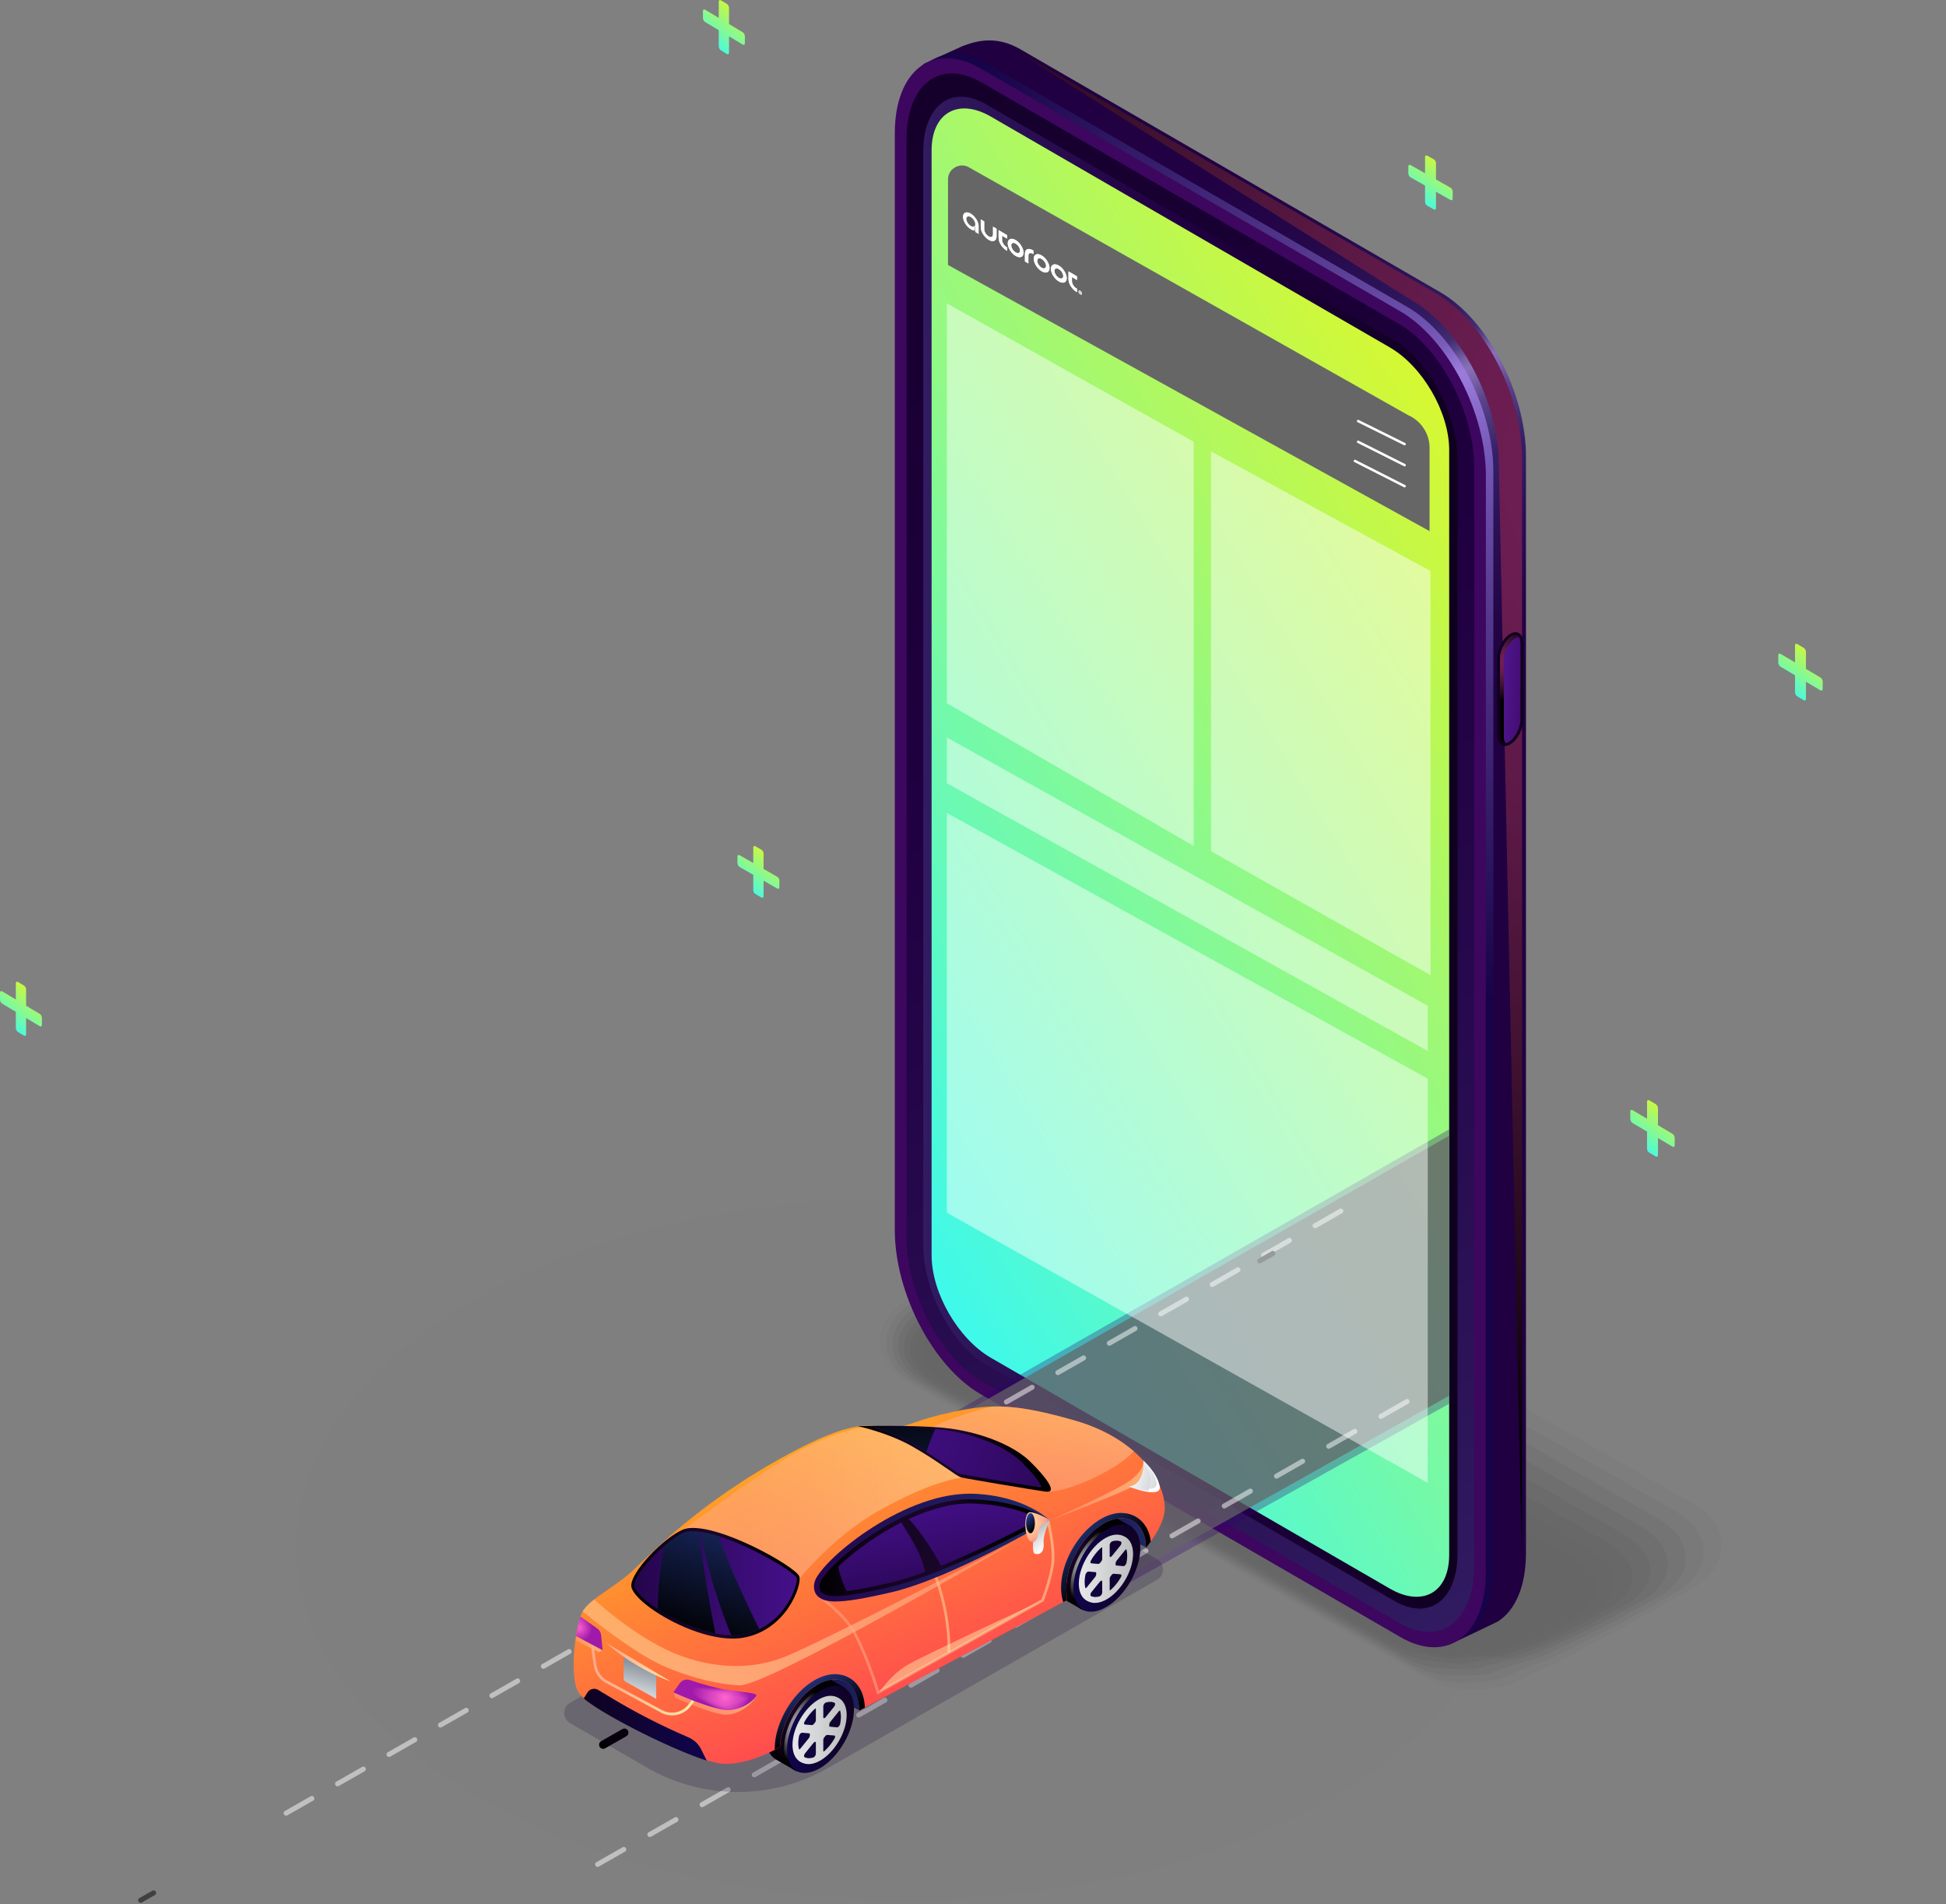 <svg width="789" height="772" fill="none" xmlns="http://www.w3.org/2000/svg"><rect width="100%" height="100%" fill="#808080" stroke="none"/><path opacity=".05" d="M611.336 629.306c.424-78.442-109.142-142.627-244.722-143.362-135.579-.735-245.831 62.258-246.255 140.7-.423 78.442 109.142 142.627 244.722 143.362 135.579.735 245.832-62.258 246.255-140.7z" fill="#666"/><g opacity=".2" fill="#000"><path opacity=".09" d="m368.624 526.287 19.296-10.788c.782-.447 37.007-20.255 37.677-19.852l12.44-6.11c5.606-3.246 13.869-4.32 20.994-4.32 6.208 0 12.842 1.947 17.286 4.521l87.079 49.709 18.582 10.609 105.66 60.319c3.417 1.969 6.566 5.013 8.197 8.012 1.295 2.373 2.077 4.924 2.166 7.632.201 7.006-4.087 13.631-11.814 18.107l-19.297 10.788c-.781.448-37.007 20.255-37.677 19.852l-12.439 6.11c-5.606 3.246-13.87 4.32-20.994 4.32-6.209 0-12.842-1.947-17.286-4.521l-87.079-49.709-18.582-10.609-105.661-60.318c-3.417-1.97-6.566-5.014-8.196-8.013-1.296-2.373-2.077-4.924-2.167-7.632-.201-7.006 4.087-13.631 11.815-18.107z"/><path opacity=".18" d="m370.544 527.831 18.783-10.407c1.563-.918 35.488-18.778 36.851-17.995l12.082-4.991c5.048-2.932 13.825-3.111 20.257-3.111 5.583 0 12.663 2.395 16.661 4.7l84.533 48.3 18.023 10.295 102.556 58.595c3.06 1.768 6.567 4.946 8.108 7.632 1.317 2.283 2.211 4.678 2.367 7.274.402 6.715-3.663 13.205-11.256 17.592l-18.783 10.407c-1.563.918-35.488 18.779-36.85 17.995l-12.083 4.991c-5.047 2.932-13.824 3.111-20.257 3.111-5.583 0-12.663-2.394-16.661-4.7l-84.533-48.299-18.023-10.296-102.556-58.595c-3.06-1.768-6.566-4.968-8.107-7.632-1.318-2.283-2.211-4.677-2.368-7.274-.402-6.714 3.663-13.205 11.256-17.592z"/><path opacity=".27" d="m372.465 529.353 18.269-10.004c2.368-1.365 33.947-17.323 36.002-16.137l11.703-3.872c4.489-2.597 13.802-1.903 19.497-1.903 4.958 0 12.485 2.843 16.058 4.902l81.965 46.889 17.487 10.005 99.452 56.894c2.725 1.589 6.566 4.901 7.996 7.229 1.317 2.193 2.322 4.454 2.568 6.893.603 6.424-3.239 12.758-10.698 17.078l-18.269 10.004c-2.367 1.365-33.947 17.323-36.002 16.137l-11.703 3.872c-4.489 2.596-13.802 1.903-19.497 1.903-4.958 0-12.485-2.843-16.058-4.902l-81.965-46.889-17.487-10.005-99.452-56.894c-2.724-1.589-6.566-4.901-7.995-7.229-1.318-2.193-2.323-4.454-2.569-6.893-.603-6.424 3.239-12.758 10.698-17.078z"/><path opacity=".36" d="m374.408 530.898 17.733-9.624c3.149-1.813 32.429-15.846 35.153-14.257l11.346-2.753c3.931-2.283 13.758-.694 18.76-.694 4.333 0 12.306 3.29 15.433 5.08l79.418 45.48 16.929 9.691 96.348 55.171c2.39 1.387 6.588 4.834 7.884 6.848 1.295 2.015 2.456 4.208 2.769 6.536.804 6.155-2.836 12.31-10.162 16.562l-17.733 9.624c-3.149 1.813-32.428 15.846-35.153 14.257l-11.345 2.753c-3.931 2.283-13.758.694-18.761.694-4.332 0-12.306-3.29-15.432-5.081l-79.419-45.479-16.929-9.691-96.347-55.171c-2.39-1.387-6.589-4.834-7.884-6.849-1.296-2.014-2.457-4.207-2.77-6.535-.804-6.155 2.837-12.31 10.162-16.562z"/><path opacity=".45" d="m376.329 532.442 17.219-9.244c3.931-2.282 30.888-14.368 34.305-12.399l10.966-1.634c3.372-1.947 13.712.537 18.001.537 3.729 0 12.127 3.738 14.807 5.282l76.85 44.07 16.393 9.4 93.243 53.447c2.055 1.186 6.633 4.745 7.772 6.446 1.363 2.037 2.569 3.962 2.971 6.177 1.027 5.864-2.412 11.885-9.604 16.048l-17.219 9.243c-3.931 2.283-30.888 14.369-34.305 12.4l-10.966 1.634c-3.372 1.947-13.712-.538-18-.538-3.73 0-12.128-3.737-14.808-5.282l-76.85-44.069-16.393-9.4-93.243-53.447c-2.055-1.186-6.633-4.745-7.772-6.446-1.363-2.037-2.569-3.962-2.971-6.177-1.027-5.864 2.412-11.885 9.604-16.048z"/><path opacity=".55" d="m378.25 533.964 16.705-8.841c4.713-2.73 29.369-12.891 33.456-10.541l10.586-.538c2.814-1.633 13.691 1.746 17.264 1.746 3.105 0 11.971 4.186 14.182 5.461l74.304 42.659 15.835 9.087 90.139 51.747c1.697.984 6.678 4.677 7.66 6.065 1.385 1.947 2.703 3.715 3.172 5.797 1.228 5.595-1.988 11.437-9.045 15.533l-16.706 8.84c-4.713 2.731-29.369 12.892-33.456 10.542l-10.586.537c-2.814 1.634-13.691-1.746-17.264-1.746-3.104 0-11.971-4.185-14.182-5.461l-74.304-42.659-15.835-9.087-90.139-51.746c-1.697-.985-6.677-4.678-7.66-6.065-1.385-1.948-2.702-3.716-3.171-5.797-1.229-5.596 1.987-11.437 9.045-15.533z"/><path opacity=".64" d="m380.193 535.508 16.192-8.46c5.494-3.178 27.85-11.437 32.607-8.684l10.229.582c2.255-1.298 13.646 2.954 16.504 2.954 2.479 0 11.792 4.633 13.557 5.663l71.736 41.227 15.298 8.796 87.035 50.022c1.362.784 6.722 4.589 7.548 5.685 1.43 1.88 2.837 3.469 3.373 5.439 1.429 5.304-1.564 11.012-8.487 15.018l-16.192 8.46c-5.494 3.178-27.85 11.437-32.607 8.684l-10.229-.582c-2.256 1.299-13.646-2.954-16.505-2.954-2.479 0-11.792-4.633-13.556-5.663l-71.736-41.226-15.299-8.796-87.034-50.023c-1.362-.783-6.722-4.588-7.549-5.685-1.429-1.88-2.836-3.469-3.372-5.439-1.429-5.304 1.563-11.011 8.487-14.995v-.023z"/><path opacity=".73" d="m382.113 537.03 15.656-8.079c6.298-3.649 26.309-9.96 31.759-6.804l9.849 1.701c1.675-.985 13.624 4.163 15.768 4.163 1.853 0 11.613 5.08 12.953 5.841l69.168 39.817 14.74 8.483 83.93 48.321c1.027.582 6.968 4.387 7.437 5.282 1.787 1.5 2.948 3.223 3.573 5.059 1.653 5.013-1.139 10.564-7.928 14.48l-15.656 8.08c-6.298 3.648-26.309 9.96-31.759 6.804l-9.849-1.701c-1.675.985-13.623-4.163-15.767-4.163-1.854 0-11.614-5.08-12.954-5.841l-69.167-39.817-14.741-8.483-83.93-48.322c-1.027-.581-6.968-4.386-7.437-5.282-1.786-1.499-2.948-3.223-3.573-5.058-1.653-5.013 1.139-10.564 7.928-14.481z"/><path opacity=".82" d="m384.034 538.575 15.142-7.677c7.08-4.096 24.791-8.483 30.91-4.947l9.492 2.821c1.117-.65 13.579 5.393 15.008 5.393 1.251 0 11.435 5.506 12.328 6.021l66.622 38.407 14.204 8.191 80.826 46.599c.692.403 7.012 4.297 7.325 4.901 1.831 1.388 3.082 2.977 3.752 4.701 1.876 4.722-.715 10.116-7.37 13.966l-15.142 7.676c-7.08 4.096-24.791 8.483-30.91 4.947l-9.492-2.82c-1.117.649-13.579-5.394-15.008-5.394-1.251 0-11.435-5.506-12.328-6.021l-66.622-38.407-14.204-8.191-80.826-46.599c-.692-.402-7.012-4.297-7.325-4.901-1.831-1.388-3.082-2.977-3.752-4.7-1.876-4.723.715-10.117 7.37-13.966z"/><path opacity=".91" d="m385.955 540.097 14.628-7.297c7.862-4.543 23.25-7.028 30.061-3.089l9.113 3.94c.558-.336 13.534 6.602 14.249 6.602.625 0 11.256 5.954 11.702 6.222l64.053 36.997 13.646 7.878 77.722 44.875c.335.202 7.057 4.208 7.213 4.499 1.899 1.253 3.216 2.731 3.953 4.342 2.077 4.454-.29 9.691-6.811 13.451l-14.629 7.297c-7.861 4.543-23.249 7.027-30.061 3.088l-9.112-3.939c-.559.336-13.534-6.602-14.249-6.602-.625 0-11.256-5.954-11.703-6.222l-64.053-36.997-13.646-7.878-77.721-44.875c-.335-.202-7.058-4.208-7.214-4.499-1.898-1.254-3.216-2.731-3.953-4.342-2.077-4.454.29-9.691 6.812-13.451z"/><path d="m575.456 668.298-94.829-54.879-94.828-54.88c-7.482-4.342-6.544-11.907 2.099-16.898l14.092-6.916c8.644-5.013 21.731-5.551 29.213-1.209l94.829 54.88 94.829 54.879c7.481 4.343 6.543 11.907-2.1 16.899l-14.092 6.915c-8.643 5.014-21.731 5.551-29.213 1.209z"/></g><path d="M583.945 655.984 413.807 557.55c-19.185-11.101-34.751-40.891-34.751-66.541V46.378c0-13.049-10.698-15.914-4.221-20.614.245-.179 15.187-6.983 15.477-7.095 6.968-2.685 14.428-3.872 23.495 1.366l170.138 98.434c19.185 11.101 34.751 40.891 34.751 66.54v444.632c0 13.63-4.399 23.344-11.39 27.775-.424.269-18.425 8.841-18.872 8.998-6.209 2.081 3.909-5.596-4.489-10.453v.023z" fill="url(#a)"/><path style="mix-blend-mode:color-dodge" d="M582.382 119.006 412.244 20.572c-9.068-5.237 160.713 101.567 160.713 101.567 19.185 11.102 34.751 40.891 34.751 66.541 0 0 9.403 455.106 9.403 441.498V185.546c0-25.649-15.567-55.439-34.752-66.54h.023z" fill="url(#b)"/><path style="mix-blend-mode:screen" opacity=".6" d="m570.724 662.027-170.139-98.434c-19.184-11.101-34.751-40.891-34.751-66.54V52.421c0-25.65 15.567-37.422 34.751-26.321l170.139 98.434c19.184 11.101 34.751 40.891 34.751 66.54v444.632c0 25.649-15.567 37.422-34.751 26.321z" fill="url(#c)"/><path d="m567.686 663.661-170.138-98.434c-19.185-11.102-34.751-40.891-34.751-66.541V54.077c0-25.65 15.566-37.422 34.751-26.32l170.138 98.433c19.185 11.102 34.751 40.891 34.751 66.541v444.631c0 25.65-15.566 37.422-34.751 26.321v-.022z" fill="url(#d)"/><path d="M367.554 501.73V56.539c0-22.471 13.646-32.811 30.463-23.075l169.223 97.919c16.817 9.736 30.463 35.855 30.463 58.326V634.9c0 22.472-13.646 32.812-30.463 23.076l-169.223-97.919c-16.817-9.736-30.463-35.856-30.463-58.327z" fill="url(#e)"/><path d="M374.321 504.483V61.597c0-18.823 11.413-27.462 25.505-19.315l165.604 95.815c14.071 8.147 25.506 30.014 25.506 48.814v442.886c0 18.823-11.413 27.463-25.506 19.316l-165.604-95.816c-14.07-8.147-25.505-30.013-25.505-48.814z" fill="url(#f)"/><path d="M401.747 47.273c-13.266-7.677-24.031-1.522-24.031 13.72V508.96c0 15.264 10.765 33.863 24.031 41.54l161.785 93.599c13.266 7.677 24.031 1.522 24.031-13.72V182.413c0-15.264-10.765-33.864-24.031-41.54l-161.785-93.6z" fill="url(#g)"/><path d="M607.016 297.767v-30.64c0-3.917 2.367-8.483 5.315-10.161 2.926-1.701 5.316.112 5.316 4.028v30.641c0 3.916-2.368 8.482-5.316 10.161-2.925 1.701-5.315-.112-5.315-4.029z" fill="url(#h)"/><path d="M610.209 301.281c-1.518 0-2.054-1.902-2.054-3.514v-30.64c0-3.492 2.166-7.677 4.735-9.177.558-.313 1.072-.492 1.541-.492 1.518 0 2.054 1.902 2.054 3.514v30.64c0 3.492-2.166 7.677-4.734 9.177-.559.313-1.073.492-1.542.492z" fill="url(#i)"/><path style="mix-blend-mode:color-dodge" d="M609.718 298.551V267.91c0-3.491 2.167-7.677 4.735-9.176.491-.269.938-.425 1.362-.448-.312-.492-.781-.806-1.384-.806-.447 0-.983.18-1.541.493-2.569 1.477-4.735 5.685-4.735 9.176v30.641c0 1.611.536 3.514 2.054 3.514.045 0 .112-.023.179-.023-.469-.694-.67-1.746-.67-2.686v-.044z" fill="url(#j)"/><path opacity=".3" d="m587.514 569.146-148.007 82.848-95.119-55.036 243.126-139.059v111.247z" fill="#310070"/><path opacity=".7" d="m349.561 596.311 237.953-135.825v105.426l-147.502 82.727-90.451-52.328z" fill="#666"/><path d="M244.54 709.028c-.581 0-1.139-.291-1.429-.828a1.664 1.664 0 0 1 .625-2.261l8.598-4.901a1.657 1.657 0 0 1 2.256.627c.447.783.179 1.79-.625 2.26l-8.599 4.902a1.571 1.571 0 0 1-.804.224l-.022-.023z" fill="url(#k)" style="mix-blend-mode:screen"/><path d="m528.647 169.656.045-.046-.045.046z" fill="url(#l)"/><path d="m590.824 413.345.022.045v-.067l-.022.022z" fill="url(#m)"/><path d="M242.323 756.91a1.03 1.03 0 0 1-.893-.514c-.268-.493-.112-1.119.379-1.388l10.586-6.043c.492-.269 1.117-.112 1.385.38.268.493.112 1.12-.379 1.388l-10.587 6.043a1.01 1.01 0 0 1-.491.134zm21.172-12.108c-.357 0-.692-.179-.893-.515-.268-.492-.112-1.119.38-1.387l10.586-6.043c.491-.269 1.117-.112 1.385.38s.111 1.119-.38 1.388l-10.586 6.043a1.024 1.024 0 0 1-.492.134zm21.173-12.108a1.03 1.03 0 0 1-.894-.515c-.268-.493-.111-1.119.38-1.388l10.586-6.043c.492-.268 1.117-.112 1.385.381.268.492.112 1.119-.38 1.387l-10.586 6.043c-.156.09-.335.135-.491.135zm21.172-12.109c-.357 0-.692-.179-.893-.515-.268-.492-.112-1.119.379-1.387l10.587-6.043a.996.996 0 0 1 1.384.38c.268.493.112 1.119-.379 1.388l-10.587 6.043a1.02 1.02 0 0 1-.491.134zm21.172-12.108c-.357 0-.692-.179-.893-.515-.268-.492-.112-1.119.38-1.388l10.586-6.043c.491-.268 1.117-.112 1.385.381.268.492.111 1.119-.38 1.387l-10.586 6.043c-.157.09-.335.135-.492.135zm21.173-12.109a1.03 1.03 0 0 1-.894-.514c-.268-.493-.111-1.12.38-1.388l10.586-6.043c.492-.269 1.117-.112 1.385.38.268.493.112 1.119-.38 1.388l-10.586 6.043a1.01 1.01 0 0 1-.491.134zm21.172-12.108c-.357 0-.692-.179-.893-.515-.268-.492-.112-1.119.379-1.387l10.587-6.044c.491-.268 1.116-.111 1.384.381.268.492.112 1.119-.379 1.388l-10.587 6.043a1.02 1.02 0 0 1-.491.134zm21.172-12.109a1.03 1.03 0 0 1-.893-.514c-.268-.493-.112-1.119.38-1.388l10.586-6.043a.997.997 0 0 1 1.385.381c.268.492.111 1.119-.38 1.387l-10.586 6.043c-.157.09-.335.134-.492.134zm21.173-12.108a1.03 1.03 0 0 1-.894-.515c-.268-.492-.111-1.119.38-1.387l10.586-6.043c.492-.269 1.117-.112 1.385.38.268.493.112 1.119-.38 1.388l-10.586 6.043a1.02 1.02 0 0 1-.491.134zm21.172-12.108c-.357 0-.692-.179-.893-.515-.268-.492-.112-1.119.379-1.388l10.587-6.043a.996.996 0 0 1 1.384.381c.268.492.112 1.119-.379 1.387l-10.587 6.043c-.156.09-.335.135-.491.135zm21.172-12.109c-.357 0-.692-.179-.893-.515-.268-.492-.112-1.119.38-1.387l10.586-6.043c.491-.269 1.117-.112 1.385.38.268.493.111 1.119-.38 1.388l-10.586 6.043c-.157.09-.335.134-.492.134zm21.173-12.108a1.03 1.03 0 0 1-.894-.515c-.268-.492-.111-1.119.38-1.388l10.586-6.043c.492-.268 1.117-.112 1.385.381.268.492.112 1.119-.38 1.388l-10.586 6.043a1.02 1.02 0 0 1-.491.134zm21.172-12.109a1.03 1.03 0 0 1-.893-.514c-.268-.493-.112-1.119.379-1.388l10.587-6.043c.491-.269 1.116-.112 1.384.38.268.493.112 1.12-.379 1.388l-10.587 6.043a1.01 1.01 0 0 1-.491.134zm21.172-12.108c-.357 0-.692-.179-.893-.515-.268-.492-.112-1.119.38-1.387l10.586-6.043c.491-.269 1.117-.112 1.385.38s.111 1.119-.38 1.388l-10.586 6.043a1.024 1.024 0 0 1-.492.134zm21.173-12.108a1.03 1.03 0 0 1-.894-.515c-.268-.493-.111-1.119.38-1.388l10.586-6.043a.996.996 0 0 1 1.385.381c.268.492.112 1.119-.38 1.387l-10.586 6.043c-.156.09-.335.135-.491.135zm21.172-12.109c-.357 0-.692-.179-.893-.515-.268-.492-.112-1.119.379-1.387l10.587-6.043a.996.996 0 0 1 1.384.38c.268.493.112 1.119-.379 1.388l-10.587 6.043a1.02 1.02 0 0 1-.491.134z" fill="#fff" style="mix-blend-mode:screen" opacity=".5"/><g style="mix-blend-mode:screen" opacity=".5"><path d="M57.026 771.473c-.357 0-.692-.179-.893-.515-.268-.493-.112-1.119.38-1.388l5.293-3.021c.491-.269 1.116-.112 1.384.38.268.493.112 1.119-.38 1.388l-5.292 3.021c-.157.09-.335.135-.492.135z" fill="url(#n)"/><path d="M116.022 736.148c-.357 0-.692-.179-.893-.515-.268-.492-.112-1.119.38-1.387l10.429-5.954a.996.996 0 0 1 1.385.381c.268.492.112 1.119-.38 1.387l-10.429 5.954a1.024 1.024 0 0 1-.492.134zm20.86-11.907c-.357 0-.692-.179-.893-.515-.268-.492-.112-1.119.379-1.387l10.43-5.954c.491-.268 1.117-.112 1.385.381.268.492.111 1.119-.38 1.387l-10.43 5.954a1.02 1.02 0 0 1-.491.134zm20.86-11.907a1.03 1.03 0 0 1-.894-.515c-.268-.492-.111-1.119.38-1.387l10.43-5.954a.996.996 0 0 1 1.384.381c.268.492.112 1.119-.379 1.387l-10.43 5.954a1.02 1.02 0 0 1-.491.134zm20.859-11.929c-.357 0-.692-.179-.893-.515-.268-.492-.112-1.119.38-1.388l10.429-5.953c.492-.269 1.117-.112 1.385.38.268.493.112 1.119-.38 1.388l-10.429 5.954a1.024 1.024 0 0 1-.492.134zm20.86-11.907c-.357 0-.692-.179-.893-.515-.268-.492-.112-1.119.379-1.388l10.43-5.953a.997.997 0 0 1 1.385.38c.268.493.111 1.119-.38 1.388l-10.43 5.954a1.02 1.02 0 0 1-.491.134zm20.86-11.907a1.03 1.03 0 0 1-.894-.515c-.268-.492-.111-1.119.38-1.388l10.43-5.953c.491-.269 1.116-.112 1.384.38.268.493.112 1.119-.379 1.388l-10.43 5.954a1.02 1.02 0 0 1-.491.134zm20.859-11.907c-.357 0-.692-.179-.893-.515-.268-.492-.112-1.119.38-1.388l10.429-5.953c.492-.269 1.117-.112 1.385.38.268.493.112 1.119-.38 1.388l-10.429 5.954a1.024 1.024 0 0 1-.492.134zm20.86-11.907c-.357 0-.692-.179-.893-.515-.268-.492-.112-1.119.379-1.388l10.43-5.953a.997.997 0 0 1 1.385.38c.268.493.111 1.12-.38 1.388l-10.43 5.954a1.02 1.02 0 0 1-.491.134zm20.86-11.907a1.03 1.03 0 0 1-.894-.515c-.268-.492-.111-1.119.38-1.388l10.43-5.953c.491-.269 1.116-.112 1.384.38.268.493.112 1.12-.379 1.388l-10.43 5.954a1.02 1.02 0 0 1-.491.134zm20.859-11.907c-.357 0-.692-.179-.893-.515-.268-.492-.112-1.119.38-1.388l10.429-5.953a.997.997 0 0 1 1.385.38c.268.493.112 1.12-.38 1.388l-10.429 5.954a1.024 1.024 0 0 1-.492.134zm20.86-11.907c-.357 0-.692-.179-.893-.515-.268-.492-.112-1.119.379-1.388l10.43-5.953c.491-.269 1.117-.112 1.385.38.268.493.111 1.12-.38 1.388l-10.43 5.954a1.02 1.02 0 0 1-.491.134zm20.86-11.907a1.03 1.03 0 0 1-.894-.515c-.268-.492-.111-1.119.38-1.387l10.43-5.954c.491-.269 1.116-.112 1.384.38.268.493.112 1.12-.379 1.388l-10.43 5.954a1.02 1.02 0 0 1-.491.134zm20.859-11.907c-.357 0-.692-.179-.893-.515-.268-.492-.112-1.119.38-1.387l10.429-5.954c.492-.269 1.117-.112 1.385.381.268.492.112 1.119-.38 1.387l-10.429 5.954a1.024 1.024 0 0 1-.492.134zm20.86-11.907c-.357 0-.692-.179-.893-.515-.268-.492-.112-1.119.379-1.387l10.43-5.954c.491-.269 1.117-.112 1.385.381.268.492.111 1.119-.38 1.387l-10.43 5.954a1.02 1.02 0 0 1-.491.134zm20.86-11.907a1.03 1.03 0 0 1-.894-.515c-.268-.492-.111-1.119.38-1.387l10.43-5.954c.491-.268 1.117-.112 1.385.381.268.492.111 1.119-.38 1.387l-10.43 5.954a1.02 1.02 0 0 1-.491.134zm20.859-11.907c-.357 0-.692-.179-.893-.515-.268-.492-.112-1.119.38-1.387l10.429-5.954c.492-.268 1.117-.112 1.385.381.268.492.112 1.119-.379 1.387l-10.43 5.954a1.024 1.024 0 0 1-.492.134zm20.86-11.907c-.357 0-.692-.179-.893-.515-.268-.492-.112-1.119.379-1.387l10.43-5.954a.997.997 0 0 1 1.385.381c.268.492.112 1.119-.38 1.387l-10.43 5.954a1.02 1.02 0 0 1-.491.134zm20.86-11.907a1.03 1.03 0 0 1-.894-.515c-.268-.492-.111-1.119.38-1.387l10.43-5.954c.491-.268 1.116-.112 1.385.381.268.492.111 1.119-.38 1.387l-10.43 5.954a1.02 1.02 0 0 1-.491.134zm20.859-11.907c-.357 0-.692-.179-.893-.515-.268-.492-.112-1.119.38-1.387l10.429-5.954c.492-.268 1.117-.112 1.385.381.268.492.112 1.119-.38 1.387l-10.429 5.954a1.024 1.024 0 0 1-.492.134zm20.86-11.907c-.357 0-.692-.179-.893-.515-.268-.492-.112-1.119.379-1.387l10.43-5.954c.491-.268 1.117-.112 1.385.381.268.492.112 1.119-.38 1.387l-10.43 5.954a1.02 1.02 0 0 1-.491.134zm20.86-11.907a1.03 1.03 0 0 1-.894-.515c-.268-.492-.111-1.119.38-1.387l10.43-5.954c.491-.268 1.117-.112 1.385.381.268.492.111 1.119-.38 1.387l-10.43 5.954a1.02 1.02 0 0 1-.491.134z" fill="#fff"/><path d="M510.802 512.227c-.357 0-.692-.179-.893-.515-.268-.492-.112-1.119.38-1.387l5.293-3.022c.491-.268 1.116-.112 1.384.381.268.492.112 1.119-.379 1.387l-5.293 3.022a1.024 1.024 0 0 1-.492.134z" fill="url(#o)"/></g><path d="m348.481 693.473-24.634-11.885 26.041-8.885-1.407 20.77z" fill="url(#p)"/><path d="M464.884 627.447 440.25 615.54l26.041-8.863-1.407 20.77z" fill="url(#q)"/><path opacity=".2" d="m469.172 640.496-133.444 76.321a73.647 73.647 0 0 1-73.455-.179l-31.156-18.017c-3.149-1.836-3.171-6.401 0-8.237l166.9-96.912a4.756 4.756 0 0 1 4.757 0l66.421 38.765c3.149 1.835 3.126 6.424-.045 8.236l.022.023z" fill="#16032E"/><path d="M426.694 639.131c0 4.297 1.474 7.318 3.886 8.796.067.044 7.571 4.409 7.66 4.431 2.501 1.41.893-1.768 4.69-3.962 7.638-4.409 13.825-15.107 13.825-23.881 0-4.342 3.998-4.364 1.541-5.819-.067-.045-8.063-4.476-8.13-4.498-2.479-1.343-5.896-1.097-9.648 1.074-7.638 4.409-13.824 15.107-13.824 23.881v-.022z" fill="url(#r)"/><path d="M434.689 643.674c0 8.774 6.187 12.31 13.825 7.901 7.638-4.41 13.824-15.108 13.824-23.881 0-8.774-6.186-12.31-13.824-7.901-7.638 4.409-13.825 15.107-13.825 23.881z" fill="url(#s)"/><path style="mix-blend-mode:screen" d="M447.844 619.457c3.662-2.126 6.99-2.395 9.447-1.164-2.301-.649-5.159-.156-8.264 1.634-7.638 4.409-13.824 15.108-13.824 23.881 0 4.566 1.675 7.722 4.355 9.065-3.373-.94-5.561-4.32-5.561-9.535 0-8.773 6.186-19.472 13.824-23.881h.023z" fill="url(#t)"/><path style="mix-blend-mode:multiply" d="M437.414 642.063c0 6.759 4.757 9.489 10.653 6.087 5.874-3.402 10.653-11.638 10.653-18.397 0-6.76-4.757-9.49-10.653-6.088-5.874 3.402-10.653 11.638-10.653 18.398zm7.035-4.253v.403c0 .358-.156.828-.447 1.186l-3.305 4.096c-.491.604-1.139.694-1.273.157a9.673 9.673 0 0 1-.313-2.529c0-.941.112-1.903.313-2.888.156-.716.782-1.387 1.273-1.343l3.305.291c.291.023.469.269.447.649v-.022zm-2.747-5.461c1.094-1.925 2.501-3.671 4.065-5.058.558-.493 1.116-.336 1.116.335v4.365c0 .38-.178.85-.469 1.186-.111.112-.201.246-.29.358-.268.358-.625.56-.916.537l-3.305-.291c-.491-.044-.603-.761-.201-1.477v.045zm8.665-7.722c1.564-.425 2.948-.291 4.065.358.402.224.313 1.075-.201 1.679l-3.305 4.096c-.291.358-.648.559-.916.515-.089 0-.201-.023-.29-.023-.291 0-.469-.268-.469-.649v-4.364c0-.672.558-1.455 1.116-1.612zm6.343 3.581c.201.739.313 1.589.313 2.529s-.112 1.903-.313 2.888c-.156.716-.782 1.387-1.273 1.343l-3.305-.291c-.291-.023-.469-.269-.447-.649v-.403c0-.358.156-.828.447-1.187l3.305-4.095c.491-.605 1.139-.694 1.273-.157v.022zm-2.278 11.303c-1.094 1.925-2.501 3.671-4.065 5.058-.558.493-1.116.336-1.116-.335v-4.365c0-.38.178-.85.469-1.186.111-.112.201-.246.29-.358.268-.358.625-.56.916-.537l3.305.291c.491.044.603.761.201 1.477v-.045zm-8.665 7.722c-1.564.425-2.971.291-4.065-.358-.402-.224-.313-1.075.201-1.679l3.305-4.096c.291-.358.648-.559.916-.515.089 0 .201.023.29.023.291 0 .469.268.469.649v4.364c0 .672-.558 1.455-1.116 1.612z" fill="url(#u)"/><path d="M438.084 642.331c0 6.759 4.757 9.49 10.653 6.088 5.874-3.402 10.653-11.639 10.653-18.398s-4.757-9.49-10.653-6.088c-5.874 3.402-10.653 11.639-10.653 18.398zm7.035-4.252v.402c0 .359-.156.829-.447 1.187l-3.305 4.095c-.491.605-1.139.694-1.273.157a9.667 9.667 0 0 1-.313-2.529c0-.94.112-1.902.313-2.887.156-.716.782-1.388 1.273-1.343l3.305.291c.291.022.469.268.447.649v-.022zm-2.747-5.461c1.094-1.925 2.501-3.671 4.065-5.059.558-.492 1.116-.335 1.116.336v4.364c0 .381-.178.851-.469 1.187-.111.112-.201.246-.29.358-.268.358-.625.559-.916.537l-3.305-.291c-.491-.045-.603-.761-.201-1.477v.045zm8.665-7.722c1.564-.425 2.948-.291 4.065.358.402.224.313 1.074-.201 1.679l-3.305 4.095c-.291.358-.648.56-.916.515-.089 0-.201-.022-.29-.022-.291 0-.469-.269-.469-.649v-4.365c0-.671.558-1.454 1.116-1.611zm6.343 3.581c.201.739.313 1.589.313 2.529s-.112 1.902-.313 2.887c-.156.716-.782 1.388-1.295 1.343l-3.306-.291c-.29-.022-.469-.268-.446-.649v-.403c0-.358.156-.828.446-1.186l3.306-4.096c.491-.604 1.139-.694 1.295-.156v.022zm-2.278 11.303c-1.094 1.924-2.501 3.67-4.065 5.058-.558.492-1.116.336-1.116-.336v-4.364c0-.381.178-.851.469-1.187.111-.111.201-.246.29-.358.268-.358.625-.559.916-.537l3.305.291c.491.045.603.761.201 1.477v-.044zm-8.665 7.721c-1.564.425-2.948.291-4.065-.358-.402-.224-.313-1.074.201-1.678l3.305-4.096c.291-.358.648-.56.916-.515.089 0 .201.022.29.022.291 0 .469.269.469.649v4.365c0 .671-.558 1.455-1.116 1.611z" fill="url(#v)"/><path d="M310.581 704.485c0 4.297 1.474 7.318 3.886 8.796.067.044 7.571 4.409 7.66 4.431 2.502 1.41.894-1.768 4.69-3.961 7.638-4.41 13.825-15.108 13.825-23.881 0-4.342 3.998-4.365 1.541-5.82-.067-.044-8.063-4.476-8.13-4.498-2.501-1.343-5.896-1.097-9.648 1.074-7.638 4.409-13.824 15.108-13.824 23.881v-.022z" fill="url(#w)"/><path d="M318.599 709.028c0 8.774 6.186 12.31 13.824 7.901 7.638-4.409 13.825-15.108 13.825-23.881 0-8.774-6.187-12.31-13.825-7.901-7.638 4.409-13.824 15.108-13.824 23.881z" fill="url(#x)"/><path style="mix-blend-mode:screen" d="M331.753 684.811c3.663-2.126 6.99-2.395 9.447-1.164-2.3-.649-5.159-.156-8.263 1.634-7.638 4.409-13.825 15.108-13.825 23.881 0 4.566 1.675 7.722 4.355 9.065-3.372-.94-5.561-4.32-5.561-9.535 0-8.773 6.187-19.472 13.825-23.881h.022z" fill="url(#y)"/><path style="mix-blend-mode:multiply" d="M321.323 707.417c0 6.759 4.757 9.489 10.653 6.087 5.874-3.402 10.654-11.638 10.654-18.397 0-6.759-4.757-9.49-10.654-6.088-5.873 3.402-10.653 11.638-10.653 18.398zm7.035-4.253v.403c0 .358-.156.828-.446 1.186l-3.306 4.096c-.491.604-1.139.694-1.273.157a9.675 9.675 0 0 1-.312-2.529c0-.94.111-1.903.312-2.888.157-.716.782-1.387 1.273-1.342l3.306.29c.29.023.469.269.446.65v-.023zm-2.747-5.461c1.095-1.925 2.502-3.671 4.065-5.058.558-.493 1.117-.336 1.117.336v4.364c0 .38-.179.85-.469 1.186-.112.112-.201.246-.291.358-.268.358-.625.56-.915.537l-3.306-.291c-.491-.044-.603-.76-.201-1.477v.045zm8.666-7.722c1.563-.425 2.948-.291 4.065.359.402.223.312 1.074-.201 1.678l-3.306 4.096c-.29.358-.648.559-.916.515-.089 0-.201-.023-.29-.023-.29 0-.469-.268-.469-.649v-4.364c0-.672.558-1.455 1.117-1.612zm6.343 3.581c.201.739.312 1.59.312 2.53 0 .94-.111 1.902-.312 2.887-.157.716-.782 1.388-1.273 1.343l-3.306-.291c-.29-.023-.469-.269-.447-.649v-.403c0-.358.157-.828.447-1.186l3.306-4.096c.491-.605 1.139-.694 1.273-.157v.022zm-2.278 11.303c-1.095 1.925-2.502 3.671-4.065 5.058-.559.493-1.117.336-1.117-.335v-4.365c0-.38.179-.85.469-1.186.112-.112.201-.246.29-.358.268-.358.626-.56.916-.537l3.306.291c.491.045.603.761.201 1.477v-.045zm-8.666 7.722c-1.563.425-2.948.291-4.065-.358-.402-.224-.312-1.075.201-1.679l3.306-4.096c.29-.358.647-.559.915-.515.09 0 .201.023.291.023.29 0 .469.268.469.649v4.364c0 .672-.559 1.455-1.117 1.612z" fill="url(#z)"/><path d="M321.971 707.685c0 6.759 4.757 9.49 10.653 6.088 5.874-3.402 10.653-11.638 10.653-18.398 0-6.759-4.757-9.489-10.653-6.087-5.874 3.402-10.653 11.638-10.653 18.397zm7.035-4.252v.403c0 .358-.156.828-.447 1.186l-3.305 4.096c-.491.604-1.139.694-1.273.156a9.667 9.667 0 0 1-.313-2.529c0-.94.112-1.902.313-2.887.156-.716.782-1.388 1.273-1.343l3.305.291c.291.022.469.269.447.649v-.022zm-2.747-5.461c1.094-1.925 2.501-3.671 4.065-5.059.558-.492 1.116-.335 1.116.336v4.365c0 .38-.178.85-.469 1.186-.111.112-.201.246-.29.358-.268.358-.625.559-.916.537l-3.305-.291c-.491-.045-.603-.761-.201-1.477v.045zm8.665-7.722c1.564-.425 2.948-.291 4.065.358.402.224.313 1.074-.201 1.679l-3.305 4.096c-.291.358-.648.559-.916.514-.089 0-.201-.022-.29-.022-.291 0-.469-.269-.469-.649v-4.365c0-.671.558-1.454 1.116-1.611zm6.343 3.581c.201.739.313 1.589.313 2.529s-.112 1.903-.313 2.887c-.156.717-.782 1.388-1.273 1.343l-3.305-.291c-.291-.022-.469-.268-.447-.649v-.403c0-.358.156-.828.447-1.186l3.305-4.096c.491-.604 1.139-.693 1.273-.156v.022zm-2.278 11.303c-1.094 1.925-2.501 3.67-4.065 5.058-.558.492-1.116.336-1.116-.336v-4.364c0-.381.178-.851.469-1.186.111-.112.201-.247.29-.358.268-.359.625-.56.916-.538l3.305.291c.491.045.603.761.201 1.478v-.045zm-8.665 7.721c-1.564.426-2.948.291-4.065-.358-.402-.224-.313-1.074.201-1.678l3.305-4.096c.291-.358.648-.56.916-.515.089 0 .201.022.29.022.291 0 .469.269.469.65v4.364c0 .671-.558 1.455-1.116 1.611z" fill="url(#A)"/><path d="M331.239 683.11c2.546-1.477 5.025-2.216 7.371-2.216 5.516 0 9.223 3.962 9.849 12.579l84.086-44.696c-.134-3.223-.201-4.141-.201-5.103 0-9.669 6.588-21.061 14.986-25.918 2.546-1.477 5.025-2.216 7.37-2.216 6.008 0 9.916 4.723 9.961 12.019 3.082-3.894 7.593-10.519 7.593-16.025 0-11.482-11.144-28.335-36.538-35.609-23.383-6.692-33.254-6.938-49.134-3.536-15.879 3.402-17.197 5.752-24.745 6.535-7.549.784-10.944-7.296-47.906 13.832-36.985 21.128-52.864 40.981-61.195 47.247-8.33 6.267-13.534 8.752-16.415 13.183-2.859 4.432-5.851 26.612-1.697 33.147 4.176 6.536 46.878 27.664 57.822 28.716 10.05.962 21.931-5.663 23.83-6.759.335-9.49 6.767-20.412 14.963-25.135v-.045z" fill="url(#B)"/><path opacity=".5" d="M459.636 588.347c-5.807-5.036-13.691-9.512-23.897-12.422-15.075-4.297-24.523-5.931-33.59-5.663-7.638 1.836-16.505 4.745-23.741 8.08-10.34 4.768 45.427 26.388 45.427 26.388 9.581.716 30.954-10.049 35.801-16.406v.023z" fill="url(#C)"/><path opacity=".5" d="M323.311 641.033s13.936-17.771 32.808-28.447c22.177-12.534 33.746-13.474 33.746-13.474l-17.331-14.19-22.289-6.356s-11.568 1.679-27.135 10.094c-15.567 8.416-48.464 33.438-48.464 33.438l48.665 18.935z" fill="url(#D)"/><path d="M278.577 619.681c-6.366 1.03-22.111 16.092-22.625 22.941-.536 6.849 28.163 24.53 45.517 21.352 17.375-3.156 23.673-21.106 22.624-24.799-1.05-3.693-32.362-21.62-45.516-19.516v.022z" fill="url(#E)"/><path d="M297.158 663.012c-13.78 0-31.669-9.848-37.922-16.63-2.122-2.305-2.167-3.402-2.145-3.603.469-6.178 15.88-20.837 21.575-21.755.625-.112 1.34-.157 2.099-.157 13.758 0 40.648 15.667 42.278 18.845.223.829-.424 5.103-3.596 10.229-2.457 3.961-8.085 10.9-18.09 12.713a24.695 24.695 0 0 1-4.177.358h-.022z" fill="url(#F)"/><path d="M347.789 578.23s21.708-.604 34.997.694c13.288 1.298 27.626 6.536 34.862 13.63 6.075 5.954 11.659 12.982 6.187 12.198-5.472-.783-32.027-5.214-34.104-5.752-2.077-.514-8.643-6.155-19.609-12.421-10.162-5.82-22.311-8.349-22.311-8.349h-.022z" fill="url(#G)"/><path d="M421.869 603.007c-.178 0-.379 0-.603-.045-5.449-.783-30.083-4.946-32.115-5.439-.76-.179-2.859-1.634-5.293-3.312-3.395-2.35-8.041-5.551-14.048-8.998-5.092-2.909-10.631-5.013-14.964-6.378h3.886c6.656 0 14.182-.135 21.195.559 13.69 1.343 27.426 6.692 34.193 13.317 5.985 5.864 8.084 9.333 8.084 10.296-.067 0-.178.022-.357.022l.022-.022z" fill="url(#H)"/><path d="m385.265 670.039-1.117-.067c0-.134.782-12.623-4.579-28.491-3.283-9.692-15.142-24.463-15.276-24.62l.871-.694c.492.604 12.127 15.085 15.455 24.956 5.45 16.092 4.646 28.805 4.646 28.939v-.023z" fill="url(#I)" opacity=".5"/><path opacity=".5" d="m273.172 686.177.58 2.059s10.676 5.17 18.47 6.737c7.795 1.566 14.406-6.2 14.406-7.386 0-.963-3.953.582-11.77-.493-4.623-.626-16.952.895-21.686-.917z" fill="url(#J)"/><path d="m275.584 682.484-2.569 3.648s2.926 1.343 6.812 2.887 8.777 3.268 12.686 4.051c3.908.783 7.459-.358 10.005-1.813 2.546-1.455 4.154-3.29 4.154-3.872 0-.962-3.729-1.097-11.524-2.171-3.864-.537-10.564-2.395-15.41-4.051-1.519-.515-3.216 0-4.132 1.343l-.022-.022z" fill="url(#K)"/><path d="M275.807 682.528c.938-1.164 2.546-1.634 4.043-1.119a125.65 125.65 0 0 0 7.95 2.395c2.636.716 5.159 1.276 7.035 1.544 1.631.224 3.083.426 4.356.582 4.511.56 6.767.806 6.878 1.5.09.537-1.273 2.216-3.528 3.559-2.055 1.208-4.78 2.215-7.84 2.126-.692 0-1.429-.09-2.144-.246-3.707-.739-8.33-2.373-12.037-3.828-3.641-1.432-6.388-2.685-6.477-2.708-.268-.089 1.206-2.663 1.027-2.73l.76-1.075h-.023z" fill="url(#L)"/><path d="M276.03 682.573c.939-1.029 2.502-1.41 3.954-.918 2.345.784 5.092 1.634 7.727 2.328 2.546.694 5.003 1.253 6.834 1.522 1.586.224 2.993.425 4.221.582 4.244.537 6.455.761 6.7 1.432.179.493-.938 2.015-2.903 3.246-2.01 1.208-4.735 2.26-7.839 2.171a10.2 10.2 0 0 1-2.144-.246c-3.507-.694-7.862-2.216-11.413-3.604-3.372-1.32-5.963-2.484-6.142-2.551-.536-.202.514-2.619.157-2.776l.848-1.186z" fill="url(#M)"/><path d="M276.254 682.618c.938-.873 2.434-1.164 3.841-.694 2.278.761 4.936 1.567 7.504 2.261 2.457.671 4.824 1.208 6.633 1.477 1.519.224 2.904.425 4.088.559 3.997.493 6.141.717 6.521 1.343.29.448-.625 1.813-2.256 2.91-1.987 1.208-4.712 2.305-7.817 2.238-.714 0-1.429-.09-2.144-.246-3.327-.672-7.414-2.059-10.787-3.38-3.126-1.208-5.516-2.283-5.807-2.395-.804-.291-.201-2.574-.714-2.797l.915-1.321.023.045z" fill="url(#N)"/><path d="M276.477 682.64c.938-.716 2.39-.94 3.752-.47 2.234.739 4.802 1.522 7.259 2.194 2.367.649 4.667 1.163 6.432 1.454 1.474.224 2.792.426 3.953.56 3.752.47 5.829.694 6.343 1.253.379.403-.313 1.612-1.631 2.597-1.943 1.208-4.667 2.35-7.794 2.283-.715 0-1.43-.09-2.144-.247-3.127-.626-6.946-1.924-10.14-3.155-2.858-1.097-5.092-2.082-5.471-2.216-1.095-.403-.894-2.529-1.586-2.82l1.005-1.433h.022z" fill="url(#O)"/><path d="M276.7 682.685c.939-.56 2.323-.694 3.641-.269 2.166.717 4.645 1.478 7.035 2.127 2.278.626 4.489 1.141 6.231 1.432 1.429.224 2.702.425 3.819.56 3.484.447 5.539.649 6.187 1.163.469.359 0 1.41-1.005 2.283-1.899 1.231-4.646 2.395-7.773 2.328a11.57 11.57 0 0 1-2.144-.224c-2.925-.582-6.499-1.768-9.514-2.909-2.613-.985-4.667-1.88-5.136-2.059-1.363-.493-1.586-2.485-2.457-2.865l1.094-1.545.022-.022z" fill="url(#P)"/><path d="M276.924 682.73c.938-.425 2.278-.47 3.551-.045 2.122.694 4.511 1.432 6.812 2.037 2.188.582 4.31 1.096 6.03 1.387 1.384.224 2.613.426 3.685.56 3.238.403 5.226.627 6.008 1.074.536.314.335 1.231-.38 1.947-1.876 1.231-4.601 2.44-7.75 2.395-.715 0-1.429-.089-2.144-.224-2.725-.537-6.03-1.633-8.889-2.685-2.345-.873-4.243-1.701-4.801-1.903-1.631-.582-2.301-2.439-3.328-2.887l1.184-1.679.022.023z" fill="url(#Q)"/><path d="M277.147 682.775c.938-.269 2.211-.247 3.462.179 2.055.671 4.355 1.365 6.588 1.969 2.122.56 4.154 1.052 5.829 1.365 1.318.247 2.524.426 3.551.56 2.971.38 4.914.582 5.83 1.007.625.291.67 1.03.268 1.634-1.832 1.231-4.556 2.484-7.728 2.44-.715 0-1.429-.09-2.144-.224-2.546-.515-5.561-1.477-8.263-2.462-2.077-.761-3.819-1.5-4.467-1.724-1.898-.693-2.993-2.417-4.199-2.932l1.251-1.79.022-.022z" fill="url(#R)"/><path d="M277.371 682.819c.938-.112 2.166 0 3.35.381 2.01.649 4.221 1.32 6.365 1.902 2.032.537 3.975 1.007 5.628 1.321 1.273.246 2.434.425 3.439.559 2.725.358 4.601.56 5.651.918.714.246.982.828.893 1.32-1.809 1.231-4.534 2.53-7.728 2.485-.714 0-1.429-.09-2.144-.224-2.345-.47-5.114-1.343-7.615-2.238-1.832-.649-3.373-1.298-4.132-1.567-2.166-.783-3.685-2.372-5.07-2.954l1.34-1.903h.023z" fill="url(#S)"/><path d="M277.572 682.842c.96.044 2.099.224 3.26.604a132.32 132.32 0 0 0 6.142 1.835c1.943.515 3.819.985 5.427 1.298 1.228.247 2.345.426 3.305.56 2.48.336 4.289.537 5.472.828.804.202 1.318.627 1.519.985-1.764 1.231-4.489 2.574-7.705 2.551-.715 0-1.43-.067-2.144-.223-2.144-.426-4.646-1.187-6.991-2.015-1.563-.559-2.948-1.096-3.796-1.41-2.435-.895-4.378-2.328-5.941-2.977l1.429-2.036h.023z" fill="url(#T)"/><path d="M277.795 682.886c.96.18 2.055.448 3.171.806 1.876.604 3.931 1.209 5.919 1.768 1.853.493 3.64.94 5.226 1.276 1.161.246 2.233.425 3.171.56 2.211.291 3.976.514 5.293.738a8.876 8.876 0 0 1 2.167.672c-1.72 1.231-4.445 2.618-7.683 2.596-.715 0-1.43-.067-2.144-.224-1.943-.38-4.199-1.052-6.365-1.79-1.296-.448-2.524-.896-3.462-1.231-2.725-.985-5.092-2.283-6.812-3.022l1.519-2.149z" fill="url(#U)"/><path d="M295.103 691.1c-.714 0-1.429-.067-2.144-.201-2.68-.537-5.851-1.544-8.844-2.641a170.618 170.618 0 0 1-7.683-3.044l1.586-2.26c2.591.917 5.718 1.902 8.755 2.708 3.037.805 5.941 1.499 8.062 1.79 1.966.269 3.663.47 5.115.649.983.112 1.943.247 2.792.358-1.698 1.254-4.422 2.664-7.661 2.664l.022-.023z" fill="url(#V)"/><path opacity=".5" d="m233.529 665.138 9.247 4.745 1.541-.918-9.001-11.705c-.67 1.969-1.318 4.767-1.787 7.878z" fill="url(#W)"/><path d="m233.529 663.303 10.788 5.774-.603-6.132a3.74 3.74 0 0 0-1.564-2.686l-6.811-4.835c-.67 1.97-1.318 4.768-1.787 7.879h-.023z" fill="url(#X)"/><path d="m235.316 655.693 6.589 4.678c.804.559 1.474 1.566 1.585 2.551l.581 5.819-10.452-5.595c.469-2.932 1.05-5.551 1.697-7.431v-.022z" fill="url(#Y)"/><path d="m235.316 655.939 6.365 4.521c.715.515 1.519 1.544 1.608 2.417l.559 5.506-10.118-5.438c.425-2.753.983-5.215 1.586-6.984v-.022z" fill="url(#Z)"/><path d="m235.294 656.185 6.164 4.342c.648.448 1.541 1.5 1.63 2.283l.514 5.17-9.782-5.259c.402-2.552.915-4.857 1.474-6.558v.022z" fill="url(#aa)"/><path d="m235.272 656.454 5.94 4.185c.559.403 1.586 1.477 1.653 2.149l.491 4.857-9.447-5.103c.38-2.373.849-4.521 1.363-6.111v.023z" fill="url(#ab)"/><path d="m235.271 656.7 5.718 4.006c.491.336 1.608 1.433 1.675 2.037l.447 4.544-9.113-4.924c.358-2.194.782-4.163 1.251-5.663h.022z" fill="url(#ac)"/><path d="m235.249 656.946 5.494 3.85c.402.291 1.653 1.41 1.698 1.902l.424 4.23-8.755-4.744c.335-1.992.715-3.805 1.162-5.215l-.023-.023z" fill="url(#ad)"/><path d="m235.249 657.215 5.271 3.693c.313.224 1.675 1.365 1.72 1.768l.379 3.894-8.419-4.588c.29-1.813.67-3.469 1.049-4.767z" fill="url(#ae)"/><path d="m235.227 657.461 5.07 3.514c.245.179 1.697 1.343 1.742 1.634l.357 3.581-8.085-4.409c.268-1.634.603-3.111.938-4.32h-.022z" fill="url(#af)"/><path d="m235.227 657.73 4.846 3.357c.157.112 1.742 1.298 1.765 1.499l.335 3.268-7.75-4.252c.246-1.433.536-2.776.826-3.895l-.022.023z" fill="url(#ag)"/><path d="m235.204 657.976 4.624 3.2s1.764 1.276 1.786 1.366l.291 2.954-7.415-4.073c.223-1.254.469-2.418.714-3.447z" fill="url(#ah)"/><path d="M234.579 661.221c.201-1.074.402-2.081.626-2.999l6.208 4.275.268 2.641-7.079-3.894-.023-.023z" fill="url(#ai)"/><path opacity=".5" d="M261.603 671.561c10.34 6.357 26.957 11.348 38.28 11.751 11.323.38 112.495-58.729 112.495-58.729s-76.56 39.928-93.757 46.978c-17.197 7.051-36.337 3.917-51.569-4.297-12.73-6.871-23.093-16.003-26.152-18.8-1.921 1.499-3.44 2.954-4.579 4.722-.022.045-.067.112-.089.157 3.707 3.066 13.601 11.012 25.349 18.241l.022-.023z" fill="url(#aj)"/><path style="mix-blend-mode:multiply" d="M253.183 671.382v10.184l12.887 7.229v-9.579l-12.887-7.834z" fill="url(#ak)"/><path d="M252.848 670.823v10.183l12.887 7.23v-9.58l-12.887-7.833z" fill="url(#al)"/><path d="m245.5 665.921 2.524 2.082a82.752 82.752 0 0 0 23.919 13.72L245.5 665.921z" fill="url(#am)"/><path d="M272.479 695.487a9.574 9.574 0 0 1-4.556-1.164l-22.244-11.996c-2.658-1.432-4.511-4.073-4.936-7.05l-1.161-7.968 1.094-.157 1.162 7.968a8.522 8.522 0 0 0 4.355 6.245l22.244 11.996a8.436 8.436 0 0 0 10.72-2.305l1.34-1.746.894.671-1.34 1.746c-1.876 2.44-4.691 3.76-7.572 3.76z" fill="url(#an)"/><path d="M236.656 688.616c8.174 6.894 35.801 20.725 49.894 25.202l-2.301-4.611a10.03 10.03 0 0 0-4.935-4.722l-3.954-1.768a251.947 251.947 0 0 1-27.358-14.258l-5.472-3.29a3.186 3.186 0 0 0-4.333 1.03l-1.518 2.44-.023-.023z" fill="url(#ao)"/><path d="m355.695 687.094-.201-.671c-.045-.135-3.685-12.959-9.38-23.904-3.931-7.542-14.361-14.816-14.45-14.883l.625-.918c.447.291 10.765 7.498 14.807 15.286 4.981 9.602 8.42 20.614 9.246 23.434l65.907-36.974c.514-1.343 3.596-9.557 4.087-15.354.536-6.267-1.92-16.249-1.943-16.361l1.072-.269c.112.426 2.524 10.251 1.966 16.719-.559 6.446-4.088 15.466-4.222 15.847l-.067.179-.178.089-67.314 37.758.045.022z" fill="url(#ap)" opacity=".5"/><path style="mix-blend-mode:screen" d="M338.855 649.314c-3.864 0-6.298-.806-7.705-2.574-1.072-1.343-1.385-3.088-.916-5.17 1.832-8.057 34.685-35.967 62.937-35.967.513 0 1.049 0 1.563.022 21.038.806 30.91 10.833 30.91 10.833s-39.843 23.434-64.075 29.074c-11.301 2.641-18.113 3.76-22.736 3.76l.022.022z" fill="url(#aq)"/><path d="M424.616 615.966s-9.38-7.297-29.949-8.08c-27.336-1.052-60.681 27.305-62.244 34.199-1.563 6.893 8.397 6.021 28.654 1.298 24.21-5.64 63.539-27.395 63.539-27.395v-.022z" fill="url(#ar)"/><path opacity=".5" d="m356.521 686.042 65.237-36.795s-47.258 21.911-53.914 25.828c-6.633 3.917-11.323 10.967-11.323 10.967z" fill="url(#as)"/><path d="M379.949 631.901c.581 1.03 1.117 1.992 1.608 2.932 16.572-6.692 33.545-15.555 39.844-18.934-3.864-2.082-12.597-5.775-26.667-6.312-.469 0-.938-.022-1.429-.022-8.174 0-16.773 2.573-24.835 6.289 2.434 2.618 6.811 7.9 11.457 16.07l.022-.023z" fill="url(#at)"/><path d="M372.534 629.641c-2.858-5.64-5.538-9.96-7.102-12.355-10.608 5.372-19.944 12.467-25.594 17.95a40.895 40.895 0 0 0 3.439 9.87c4.154-.47 9.805-1.566 17.555-3.379 4.332-1.007 9.201-2.552 14.226-4.409-.536-2.641-1.34-5.305-2.546-7.677h.022z" fill="url(#au)"/><path opacity=".5" d="M425.666 616.48s28.051-10.832 32.719-13.361c4.668-2.529 5.316-2.619 5.226-10.654 0 0 .559 4.476-8.018 9.445-8.576 4.946-29.927 14.57-29.927 14.57z" fill="url(#av)"/><path d="M457.916 602.85s13.311 5.148 12.261-.336c-1.049-5.483-6.633-10.407-6.633-10.407s1.161 8.975-5.65 10.743h.022z" fill="url(#aw)"/><path d="M460.529 602.649s9.224 3.044 8.353-1.589c-.871-4.633-4.333-7.006-4.333-7.006s2.591 7.923-3.998 8.595h-.022z" fill="url(#ax)"/><path style="mix-blend-mode:multiply" d="M457.648 602.649s4.355 1.163 7.929 1.88c.536-1.701.982-3.537.915-4.723-.134-2.798-2.925-7.699-2.925-7.699s1.898 9.781-5.919 10.564v-.022z" fill="url(#ay)"/><g style="mix-blend-mode:screen"><path d="M278.644 621.024c-2.167.336-5.718 2.686-9.336 5.774-1.63 9.11-2.68 17.794-2.613 25.582 6.432 4.208 15.142 8.237 23.361 9.871-2.122-10.542-5.047-26.612-6.387-41.182a22.586 22.586 0 0 0-2.926-.202c-.759 0-1.474.045-2.099.157z" fill="url(#az)"/><path d="M307.856 660.55c-4.645-9.356-11.502-23.881-16.549-37.713-2.591-.806-5.07-1.41-7.326-1.724 2.993 15.623 7.862 30.618 12.485 41.876h.714c1.497 0 2.904-.112 4.177-.358a26.033 26.033 0 0 0 6.499-2.104v.023z" fill="url(#aA)"/></g><g style="mix-blend-mode:screen"><path d="M454.722 613.392c-2.724 0-5.561.85-8.442 2.507-9 5.214-16.058 17.412-16.058 27.775 0 2.238.335 4.185.871 5.886l1.452-.761c-.134-3.223-.201-4.14-.201-5.103 0-9.668 6.588-21.061 14.986-25.917 2.546-1.478 5.025-2.216 7.37-2.216 6.008 0 9.916 4.722 9.961 12.019a65.331 65.331 0 0 0 1.943-2.597c-1.027-7.945-6.477-11.548-11.904-11.548l.022-.045z" fill="url(#aB)"/><path d="M338.609 678.768c-2.724 0-5.561.851-8.442 2.507-9 5.215-16.058 17.413-16.058 27.776v.38a72.976 72.976 0 0 0 2.144-1.164c.335-9.49 6.768-20.412 14.964-25.134 2.546-1.478 5.025-2.216 7.37-2.216 5.517 0 9.224 3.961 9.849 12.578l2.211-1.163c-.312-9.334-6.208-13.541-12.06-13.541l.022-.023z" fill="url(#aC)"/></g><path style="mix-blend-mode:multiply" d="M425.666 616.48s-2.791 5.193-2.523 9.244c.29 4.073-1.966 4.767-3.641 4.208-1.675-.56-.692-15.264 6.142-13.452h.022z" fill="url(#aD)"/><path d="M425.957 616.413s-5.495-3.312-8.353-3.312c-2.859 0-2.345 11.75.781 11.996 3.127.269 2.077-5.215 3.641-6.535 1.563-1.321 3.931-2.171 3.931-2.171v.022z" fill="url(#aE)"/><path style="mix-blend-mode:screen" d="M419.591 617.555c0 2.26-.804 4.096-1.786 4.096-.983 0-1.787-1.836-1.787-4.096 0-2.261.804-4.096 1.787-4.096.982 0 1.786 1.835 1.786 4.096z" fill="url(#aF)"/><path style="mix-blend-mode:screen" d="M358.754 578.79h-3.886c4.333 1.388 9.85 3.469 14.964 6.379a156.795 156.795 0 0 1 5.784 3.491 91.588 91.588 0 0 1 3.618-9.378c-6.789-.604-14.025-.492-20.48-.492z" fill="url(#aG)"/><path d="m678.062 459.665-5.844-3.464v-6.909c0-.604-.41-1.349-.938-1.651l-2.56-1.511c-.508-.302-.938-.06-.938.544v6.908l-5.844-3.464c-.508-.302-.938-.06-.938.544v3.021c0 .604.41 1.35.938 1.652l5.844 3.464v6.909c0 .604.41 1.349.938 1.651l2.56 1.511c.508.302.938.06.938-.544v-6.908l5.844 3.464c.508.302.938.06.938-.544v-3.021c0-.604-.411-1.35-.938-1.652z" fill="url(#aH)"/><path d="m738.062 274.665-5.844-3.464v-6.909c0-.604-.41-1.349-.938-1.651l-2.56-1.511c-.508-.302-.938-.06-.938.544v6.908l-5.844-3.464c-.508-.302-.938-.06-.938.544v3.021c0 .604.41 1.35.938 1.652l5.844 3.464v6.909c0 .604.41 1.349.938 1.651l2.56 1.511c.508.302.938.06.938-.544v-6.908l5.844 3.464c.508.302.938.06.938-.544v-3.021c0-.604-.411-1.35-.938-1.652z" fill="url(#aI)"/><path d="m588.062 76.071-5.844-3.314V66.15c0-.578-.41-1.29-.938-1.58l-2.56-1.445c-.508-.289-.938-.057-.938.52v6.609l-5.844-3.314c-.508-.289-.938-.058-.938.52v2.89c0 .578.41 1.29.938 1.58l5.844 3.314v6.608c0 .578.41 1.29.938 1.58l2.56 1.445c.508.289.938.057.938-.52v-6.609l5.844 3.314c.508.289.938.058.938-.52v-2.89c0-.578-.411-1.29-.938-1.58z" fill="url(#aJ)"/><path d="m301.123 13.074-5.537-3.319V3.158c0-.587-.39-1.295-.877-1.579L292.291.122c-.487-.283-.877-.06-.877.526v6.598l-5.537-3.319c-.487-.283-.877-.06-.877.526v2.894c0 .587.39 1.295.877 1.579l5.537 3.319v6.597c0 .587.39 1.295.877 1.579l2.418 1.457c.487.283.877.06.877-.526v-6.598l5.537 3.319c.487.283.877.06.877-.526v-2.894c0-.587-.39-1.295-.877-1.579z" fill="url(#aK)"/><path d="m16.123 411.074-5.537-3.319v-6.597c0-.587-.39-1.295-.877-1.579l-2.418-1.457c-.487-.283-.877-.06-.877.526v6.598l-5.537-3.319c-.487-.283-.877-.061-.877.526v2.894c0 .587.39 1.295.877 1.579l5.537 3.319v6.597c0 .587.39 1.295.877 1.579l2.418 1.457c.487.283.877.06.877-.526v-6.598l5.537 3.319c.487.283.877.061.877-.526v-2.894c0-.587-.39-1.295-.877-1.579z" fill="url(#aL)"/><path d="m315.123 355.48-5.537-3.168v-6.298c0-.56-.39-1.236-.877-1.506l-2.418-1.391c-.487-.271-.877-.058-.877.502v6.298l-5.537-3.169c-.487-.27-.877-.057-.877.503v2.762c0 .56.39 1.236.877 1.507l5.537 3.168v6.298c0 .56.39 1.236.877 1.506l2.418 1.391c.487.271.877.058.877-.502v-6.298l5.537 3.169c.487.27.877.057.877-.503v-2.762c0-.56-.39-1.236-.877-1.507z" fill="url(#aM)"/><path opacity=".48" d="M383.902 329.584v162.11l194.973 109.513V437.329L383.902 329.584zM383.902 123v162.11L483.999 343V179.122L383.902 123zM490.999 183v162.11l89 50.268V231.5l-89-48.5zM383.902 299v18.554l194.973 108.551v-18.331L383.902 299z" fill="#fff"/><path d="M384.371 72.698v34.737l195.241 107.901V181.54c0-5.707-3.417-10.878-8.71-13.228L392.411 67.595c-3.774-1.678-8.04 1.03-8.04 5.103z" fill="#666"/><path d="m550.656 170.724 18.839 9.339M550.656 179.133l18.839 9.457M549.363 186.894l20.132 10.223" stroke="#fff" stroke-miterlimit="10" stroke-linecap="round"/><path d="M402.596 95.102c0 .94-.693 1.298-1.631.806l-.134-.09c-.982-.581-1.786-1.857-1.786-2.82v-3.223l-1.407-.828v3.223c0 .85.357 1.858.96 2.798s1.407 1.746 2.233 2.26c.827.515 1.653.65 2.256.404.603-.247.938-.829.96-1.68V92.73l-1.429-.85v3.222h-.022zM404.874 96.445c0 1.768 1.429 4.051 3.193 5.103l.246.157v-1.41l-.246-.157c-.982-.582-1.786-1.858-1.786-2.82V95.55l2.032 1.209v-1.433l-3.439-2.037v3.201-.045zM418.743 101.459c-1.764-1.052-3.194-.448-3.194 1.32v3.201l1.407.828v-3.201c0-.984.804-1.298 1.787-.738l.246.156v-1.432l-.246-.157v.023zM411.797 97.34c-1.764-1.051-3.216-.447-3.216 1.321s1.429 4.051 3.216 5.103c1.787 1.052 3.194.448 3.194-1.32 0-1.769-1.43-4.074-3.194-5.103zm0 4.992c-.983-.582-1.787-1.858-1.787-2.843 0-.985.804-1.298 1.787-.716.983.582 1.787 1.858 1.787 2.82 0 .962-.804 1.298-1.787.739zM422.339 103.563c-1.765-1.052-3.216-.448-3.216 1.32s1.429 4.051 3.216 5.103c1.786 1.052 3.193.448 3.193-1.32 0-1.769-1.429-4.074-3.193-5.103zm0 4.991c-.983-.582-1.787-1.858-1.787-2.843 0-.985.804-1.298 1.787-.716.982.582 1.786 1.858 1.786 2.82 0 .962-.804 1.298-1.786.739zM429.307 107.681c-1.765-1.052-3.216-.448-3.216 1.32s1.429 4.051 3.216 5.103c1.786 1.052 3.193.448 3.193-1.32s-1.429-4.074-3.193-5.103zm0 4.991c-.983-.582-1.787-1.858-1.787-2.843 0-.984.804-1.298 1.787-.716.982.582 1.786 1.858 1.786 2.82 0 .963-.804 1.298-1.786.739zM436.654 113.478v-1.433l-3.439-2.037v3.201c0 1.768 1.429 4.051 3.194 5.103l.245.157v-1.41l-.245-.157c-.983-.582-1.787-1.858-1.787-2.82v-1.768l2.032 1.208v-.044zM437.28 118.2c0-.425.312-.537.714-.313.402.224.693.716.693 1.141 0 .425-.313.537-.693.314-.379-.224-.714-.717-.714-1.142zm1.25.739c0-.336-.223-.717-.536-.918-.312-.201-.536-.089-.536.269s.224.716.536.895c.313.179.536.089.536-.269v.023zm-.826-.851.29.179c.157.09.291.246.291.403 0 .09-.045.134-.134.112l.156.403-.179-.112-.134-.313-.134-.09v.246l-.178-.089v-.739h.022zm.246.515s.156.045.156-.022c0-.068-.045-.135-.134-.202l-.089-.067v.224l.089.045-.022.022z" fill="#fff"/><path d="M402.596 95.102c0 .94-.693 1.298-1.631.806l-.134-.09c-.982-.581-1.786-1.857-1.786-2.82v-3.223l-1.407-.828v3.223c0 .85.357 1.858.96 2.798s1.407 1.746 2.233 2.26c.827.515 1.653.65 2.256.404.603-.247.938-.829.96-1.68V92.73l-1.429-.85v3.222h-.022zM404.874 96.445c0 1.768 1.429 4.051 3.193 5.103l.246.157v-1.41l-.246-.157c-.982-.582-1.786-1.858-1.786-2.82V95.55l2.032 1.209v-1.433l-3.439-2.037v3.201-.045zM418.743 101.459c-1.764-1.052-3.194-.448-3.194 1.32v3.201l1.407.828v-3.201c0-.984.804-1.298 1.787-.738l.246.156v-1.432l-.246-.157v.023zM411.797 97.34c-1.764-1.051-3.216-.447-3.216 1.321s1.429 4.051 3.216 5.103c1.787 1.052 3.194.448 3.194-1.32 0-1.769-1.43-4.074-3.194-5.103zm0 4.992c-.983-.582-1.787-1.858-1.787-2.843 0-.985.804-1.298 1.787-.716.983.582 1.787 1.858 1.787 2.82 0 .962-.804 1.298-1.787.739zM422.339 103.563c-1.765-1.052-3.216-.448-3.216 1.32s1.429 4.051 3.216 5.103c1.786 1.052 3.193.448 3.193-1.32 0-1.769-1.429-4.074-3.193-5.103zm0 4.991c-.983-.582-1.787-1.858-1.787-2.843 0-.985.804-1.298 1.787-.716.982.582 1.786 1.858 1.786 2.82 0 .962-.804 1.298-1.786.739zM429.307 107.681c-1.765-1.052-3.216-.448-3.216 1.32s1.429 4.051 3.216 5.103c1.786 1.052 3.193.448 3.193-1.32s-1.429-4.074-3.193-5.103zm0 4.991c-.983-.582-1.787-1.858-1.787-2.843 0-.984.804-1.298 1.787-.716.982.582 1.786 1.858 1.786 2.82 0 .963-.804 1.298-1.786.739zM436.654 113.478v-1.433l-3.439-2.037v3.201c0 1.768 1.429 4.051 3.194 5.103l.245.157v-1.41l-.245-.157c-.983-.582-1.787-1.858-1.787-2.82v-1.768l2.032 1.208v-.044zM437.28 118.2c0-.425.312-.537.714-.313.402.224.693.716.693 1.141 0 .425-.313.537-.693.314-.379-.224-.714-.717-.714-1.142zm1.25.739c0-.336-.223-.717-.536-.918-.312-.201-.536-.089-.536.269s.224.716.536.895c.313.179.536.089.536-.269v.023zm-.826-.851.29.179c.157.09.291.246.291.403 0 .09-.045.134-.134.112l.156.403-.179-.112-.134-.313-.134-.09v.246l-.178-.089v-.739h.022zm.246.515s.156.045.156-.022c0-.068-.045-.135-.134-.202l-.089-.067v.224l.089.045-.022.022z" fill="#fff"/><path opacity=".5" d="M395.404 90.85v2.663h-.379l.312-2.238s0-.045.023-.09c0-.067.022-.134.022-.223v-.112h.022z" fill="#fff"/><path d="M396.811 91.7v3.2l-1.407-.827v-3.2c0-.986-.804-2.261-1.787-2.843-.982-.582-1.786-.269-1.786.716s.804 2.26 1.786 2.843c.827.492 1.519.335 1.72-.314l-.313 2.238c-.424-.044-.893-.201-1.407-.514-1.764-1.052-3.216-3.335-3.216-5.103 0-1.769 1.452-2.373 3.216-1.321 1.765 1.052 3.194 3.335 3.194 5.103v.022z" fill="#fff"/><defs><linearGradient id="a" x1="325.031" y1="36.239" x2="545.254" y2="416.877" gradientUnits="userSpaceOnUse"><stop offset=".06" stop-color="#200041"/><stop offset=".26" stop-color="#210143"/><stop offset=".36" stop-color="#25084A"/><stop offset=".43" stop-color="#2C1357"/><stop offset=".47" stop-color="#311B61"/><stop offset=".48" stop-color="#351F65"/><stop offset=".5" stop-color="#422C72"/><stop offset=".51" stop-color="#574188"/><stop offset=".52" stop-color="#755FA6"/><stop offset=".53" stop-color="#8770B8"/><stop offset=".54" stop-color="#7D66AE"/><stop offset=".56" stop-color="#5C458C"/><stop offset=".59" stop-color="#442E74"/><stop offset=".61" stop-color="#351F66"/><stop offset=".63" stop-color="#311B61"/><stop offset=".67" stop-color="#2A1054"/><stop offset=".75" stop-color="#220446"/><stop offset=".81" stop-color="#200041"/><stop offset="1" stop-color="#200041"/></linearGradient><linearGradient id="aM" x1="311.04" y1="337.384" x2="295.438" y2="359.3" gradientUnits="userSpaceOnUse"><stop stop-color="#FFF800"/><stop offset="1" stop-color="#30F9FC"/></linearGradient><linearGradient id="aL" x1="12.04" y1="392.117" x2="-4.54" y2="414.347" gradientUnits="userSpaceOnUse"><stop stop-color="#FFF800"/><stop offset="1" stop-color="#30F9FC"/></linearGradient><linearGradient id="d" x1="617.356" y1="387.965" x2="-57.468" y2="177.171" gradientUnits="userSpaceOnUse"><stop offset=".19" stop-color="#3D065F"/><stop offset=".93" stop-color="#3D065F"/></linearGradient><linearGradient id="e" x1="625.285" y1="647.77" x2="283.593" y2="-72.709" gradientUnits="userSpaceOnUse"><stop stop-color="#311B61"/><stop offset=".2" stop-color="#290E52"/><stop offset=".49" stop-color="#200041"/><stop offset="1" stop-color="#0F001F"/></linearGradient><linearGradient id="f" x1="374.321" y1="345.709" x2="590.936" y2="345.709" gradientUnits="userSpaceOnUse"><stop stop-color="#311B61"/><stop offset=".2" stop-color="#290E52"/><stop offset=".49" stop-color="#200041"/><stop offset="1" stop-color="#0F001F"/></linearGradient><linearGradient id="g" x1="526.343" y1="-117.4" x2="106.58" y2="135.889" gradientUnits="userSpaceOnUse"><stop stop-color="#FFF800"/><stop offset="1" stop-color="#30F9FC"/></linearGradient><linearGradient id="h" x1="6338.94" y1="-15965" x2="6319.46" y2="-15908.9" gradientUnits="userSpaceOnUse"><stop stop-color="#311B61"/><stop offset=".2" stop-color="#290E52"/><stop offset=".49" stop-color="#200041"/><stop offset="1" stop-color="#0F001F"/></linearGradient><linearGradient id="i" x1="622.292" y1="279.795" x2="595.581" y2="278.658" gradientUnits="userSpaceOnUse"><stop stop-color="#3D065F"/><stop offset="1" stop-color="#5F27BD"/></linearGradient><linearGradient id="aK" x1="297.04" y1="-5.883" x2="280.46" y2="16.348" gradientUnits="userSpaceOnUse"><stop stop-color="#FFF800"/><stop offset="1" stop-color="#30F9FC"/></linearGradient><linearGradient id="aJ" x1="583.749" y1="57.117" x2="567.461" y2="80.24" gradientUnits="userSpaceOnUse"><stop stop-color="#FFF800"/><stop offset="1" stop-color="#30F9FC"/></linearGradient><linearGradient id="l" x1="572.571" y1="85.84" x2="533.394" y2="160.359" gradientUnits="userSpaceOnUse"><stop stop-color="#25054D"/><stop offset="1" stop-color="#45108A"/></linearGradient><linearGradient id="m" x1="604.607" y1="278.372" x2="628.766" y2="42.681" gradientUnits="userSpaceOnUse"><stop offset=".03" stop-color="#7C1DC9"/><stop offset=".21" stop-color="#6E41D1"/><stop offset=".62" stop-color="#4C9BE8"/><stop offset="1" stop-color="#2AF6FF"/></linearGradient><linearGradient id="aI" x1="733.748" y1="254.849" x2="716.479" y2="278.301" gradientUnits="userSpaceOnUse"><stop stop-color="#FFF800"/><stop offset="1" stop-color="#30F9FC"/></linearGradient><linearGradient id="aH" x1="673.749" y1="439.849" x2="656.479" y2="463.301" gradientUnits="userSpaceOnUse"><stop stop-color="#FFF800"/><stop offset="1" stop-color="#30F9FC"/></linearGradient><linearGradient id="p" x1="323.847" y1="683.088" x2="349.888" y2="683.088" gradientUnits="userSpaceOnUse"><stop stop-color="#25054D"/><stop offset="1" stop-color="#1B2B69"/></linearGradient><linearGradient id="q" x1="440.25" y1="617.062" x2="466.291" y2="617.062" gradientUnits="userSpaceOnUse"><stop stop-color="#25054D"/><stop offset="1" stop-color="#1B2B69"/></linearGradient><linearGradient id="r" x1="429.887" y1="647.68" x2="454.208" y2="615.165" gradientUnits="userSpaceOnUse"><stop stop-color="#010002"/><stop offset=".03" stop-color="#030005"/><stop offset=".19" stop-color="#0F0318"/><stop offset=".36" stop-color="#160524"/><stop offset=".54" stop-color="#190628"/><stop offset=".7" stop-color="#0B0212"/><stop offset=".86" stop-color="#020004"/><stop offset="1"/></linearGradient><linearGradient id="s" x1="462.338" y1="635.684" x2="434.711" y2="635.684" gradientUnits="userSpaceOnUse"><stop stop-color="#100221"/><stop offset="1" stop-color="#10054D"/></linearGradient><linearGradient id="aG" x1="364.539" y1="563.593" x2="380.26" y2="659.98" gradientUnits="userSpaceOnUse"><stop/><stop offset=".7" stop-color="#1B2B69"/><stop offset="1" stop-color="#3746A3"/></linearGradient><linearGradient id="u" x1="458.698" y1="635.908" x2="437.414" y2="635.908" gradientUnits="userSpaceOnUse"><stop stop-color="#BCBEC0"/><stop offset="1" stop-color="#E6E7E8"/></linearGradient><linearGradient id="v" x1="459.368" y1="636.176" x2="438.084" y2="636.176" gradientUnits="userSpaceOnUse"><stop stop-color="#BCBEC0"/><stop offset="1" stop-color="#E6E7E8"/></linearGradient><linearGradient id="w" x1="313.797" y1="713.057" x2="338.096" y2="680.541" gradientUnits="userSpaceOnUse"><stop stop-color="#010002"/><stop offset=".03" stop-color="#030005"/><stop offset=".19" stop-color="#0F0318"/><stop offset=".36" stop-color="#160524"/><stop offset=".54" stop-color="#190628"/><stop offset=".7" stop-color="#0B0212"/><stop offset=".86" stop-color="#020004"/><stop offset="1"/></linearGradient><linearGradient id="x" x1="346.248" y1="701.038" x2="318.599" y2="701.038" gradientUnits="userSpaceOnUse"><stop stop-color="#100221"/><stop offset="1" stop-color="#10054D"/></linearGradient><linearGradient id="aF" x1="419.77" y1="619.345" x2="415.496" y2="615.482" gradientUnits="userSpaceOnUse"><stop/><stop offset=".7" stop-color="#1B2B69"/><stop offset="1" stop-color="#3746A3"/></linearGradient><linearGradient id="z" x1="342.607" y1="701.262" x2="321.323" y2="701.262" gradientUnits="userSpaceOnUse"><stop stop-color="#BCBEC0"/><stop offset="1" stop-color="#E6E7E8"/></linearGradient><linearGradient id="A" x1="343.255" y1="701.53" x2="321.971" y2="701.53" gradientUnits="userSpaceOnUse"><stop stop-color="#BCBEC0"/><stop offset="1" stop-color="#E6E7E8"/></linearGradient><linearGradient id="B" x1="193.718" y1="518.649" x2="316.116" y2="816.499" gradientUnits="userSpaceOnUse"><stop stop-color="#FFF800"/><stop offset="1" stop-color="#FF0071"/></linearGradient><linearGradient id="C" x1="407.464" y1="605.513" x2="441.124" y2="539.434" gradientUnits="userSpaceOnUse"><stop offset=".04" stop-color="#FFA98C"/><stop offset=".32" stop-color="#FEB892"/><stop offset=".86" stop-color="#FEE0A3"/><stop offset="1" stop-color="#FEECA8"/></linearGradient><linearGradient id="D" x1="294.031" y1="609.788" x2="396.766" y2="609.788" gradientUnits="userSpaceOnUse"><stop offset=".04" stop-color="#FFA98C"/><stop offset=".32" stop-color="#FEB892"/><stop offset=".86" stop-color="#FEE0A3"/><stop offset="1" stop-color="#FEECA8"/></linearGradient><linearGradient id="E" x1="255.93" y1="641.928" x2="324.204" y2="641.928" gradientUnits="userSpaceOnUse"><stop stop-color="#010002"/><stop offset=".03" stop-color="#030005"/><stop offset=".19" stop-color="#0F0318"/><stop offset=".36" stop-color="#160524"/><stop offset=".54" stop-color="#190628"/><stop offset=".7" stop-color="#0B0212"/><stop offset=".86" stop-color="#020004"/><stop offset="1"/></linearGradient><linearGradient id="F" x1="257.091" y1="641.928" x2="323.088" y2="641.928" gradientUnits="userSpaceOnUse"><stop stop-color="#25054D"/><stop offset="1" stop-color="#45108A"/></linearGradient><linearGradient id="G" x1="347.789" y1="591.458" x2="426.068" y2="591.458" gradientUnits="userSpaceOnUse"><stop stop-color="#010002"/><stop offset=".03" stop-color="#030005"/><stop offset=".19" stop-color="#0F0318"/><stop offset=".36" stop-color="#160524"/><stop offset=".54" stop-color="#190628"/><stop offset=".7" stop-color="#0B0212"/><stop offset=".86" stop-color="#020004"/><stop offset="1"/></linearGradient><linearGradient id="H" x1="445.164" y1="611.087" x2="356.871" y2="575.899" gradientUnits="userSpaceOnUse"><stop stop-color="#25054D"/><stop offset="1" stop-color="#45108A"/></linearGradient><linearGradient id="I" x1="364.293" y1="643.092" x2="385.309" y2="643.092" gradientUnits="userSpaceOnUse"><stop offset=".04" stop-color="#FFA98C"/><stop offset=".32" stop-color="#FEB892"/><stop offset=".86" stop-color="#FEE0A3"/><stop offset="1" stop-color="#FEECA8"/></linearGradient><linearGradient id="J" x1="273.172" y1="690.653" x2="306.628" y2="690.653" gradientUnits="userSpaceOnUse"><stop offset=".04" stop-color="#FFA98C"/><stop offset=".32" stop-color="#FEB892"/><stop offset=".86" stop-color="#FEE0A3"/><stop offset="1" stop-color="#FEECA8"/></linearGradient><linearGradient id="aD" x1="415.884" y1="613.862" x2="425.985" y2="627.987" gradientUnits="userSpaceOnUse"><stop stop-color="#696969"/><stop offset=".24" stop-color="#9C9C9C"/><stop offset=".48" stop-color="#C6C6C6"/><stop offset=".69" stop-color="#E5E5E5"/><stop offset=".87" stop-color="#F8F8F8"/><stop offset="1" stop-color="#fff"/></linearGradient><linearGradient id="aC" x1="333.071" y1="700.098" x2="322.023" y2="679.392" gradientUnits="userSpaceOnUse"><stop/><stop offset=".7" stop-color="#1B2B69"/><stop offset="1" stop-color="#3746A3"/></linearGradient><linearGradient id="aB" x1="449.385" y1="635.617" x2="432.194" y2="617.726" gradientUnits="userSpaceOnUse"><stop/><stop offset=".7" stop-color="#1B2B69"/><stop offset="1" stop-color="#3746A3"/></linearGradient><linearGradient id="aA" x1="287.242" y1="666.928" x2="312.509" y2="591.289" gradientUnits="userSpaceOnUse"><stop/><stop offset=".7" stop-color="#1B2B69"/><stop offset="1" stop-color="#3746A3"/></linearGradient><linearGradient id="az" x1="273.752" y1="662.407" x2="298.997" y2="586.768" gradientUnits="userSpaceOnUse"><stop/><stop offset=".7" stop-color="#1B2B69"/><stop offset="1" stop-color="#3746A3"/></linearGradient><linearGradient id="ay" x1="456.129" y1="596.404" x2="488.52" y2="603.805" gradientUnits="userSpaceOnUse"><stop stop-color="#fff"/><stop offset="1" stop-color="#8B949E"/></linearGradient><linearGradient id="ax" x1="458.832" y1="597.546" x2="490.329" y2="604.746" gradientUnits="userSpaceOnUse"><stop stop-color="#fff"/><stop offset="1" stop-color="#8B949E"/></linearGradient><linearGradient id="aw" x1="467.631" y1="599.65" x2="437.961" y2="590.509" gradientUnits="userSpaceOnUse"><stop stop-color="#fff"/><stop offset="1" stop-color="#8B949E"/></linearGradient><linearGradient id="av" x1="425.666" y1="604.484" x2="463.611" y2="604.484" gradientUnits="userSpaceOnUse"><stop offset=".04" stop-color="#FFA98C"/><stop offset=".32" stop-color="#FEB892"/><stop offset=".86" stop-color="#FEE0A3"/><stop offset="1" stop-color="#FEECA8"/></linearGradient><linearGradient id="au" x1="360.832" y1="656.096" x2="352.982" y2="610.13" gradientUnits="userSpaceOnUse"><stop stop-color="#25054D"/><stop offset="1" stop-color="#45108A"/></linearGradient><linearGradient id="at" x1="400.653" y1="649.292" x2="392.781" y2="603.326" gradientUnits="userSpaceOnUse"><stop stop-color="#25054D"/><stop offset="1" stop-color="#45108A"/></linearGradient><linearGradient id="as" x1="372.4" y1="633.58" x2="389.388" y2="667.996" gradientUnits="userSpaceOnUse"><stop offset=".04" stop-color="#FFA98C"/><stop offset=".32" stop-color="#FEB892"/><stop offset=".86" stop-color="#FEE0A3"/><stop offset="1" stop-color="#FEECA8"/></linearGradient><linearGradient id="W" x1="233.529" y1="663.549" x2="244.317" y2="663.549" gradientUnits="userSpaceOnUse"><stop offset=".04" stop-color="#FFA98C"/><stop offset=".32" stop-color="#FEB892"/><stop offset=".86" stop-color="#FEE0A3"/><stop offset="1" stop-color="#FEECA8"/></linearGradient><linearGradient id="ar" x1="332.267" y1="627.47" x2="424.616" y2="627.47" gradientUnits="userSpaceOnUse"><stop stop-color="#010002"/><stop offset=".03" stop-color="#030005"/><stop offset=".19" stop-color="#0F0318"/><stop offset=".36" stop-color="#160524"/><stop offset=".54" stop-color="#190628"/><stop offset=".7" stop-color="#0B0212"/><stop offset=".86" stop-color="#020004"/><stop offset="1"/></linearGradient><linearGradient id="aq" x1="330.033" y1="627.47" x2="425.666" y2="627.47" gradientUnits="userSpaceOnUse"><stop stop-color="#25054D"/><stop offset="1" stop-color="#1B2B69"/></linearGradient><linearGradient id="ap" x1="331.664" y1="651.799" x2="427.565" y2="651.799" gradientUnits="userSpaceOnUse"><stop offset=".04" stop-color="#FFA98C"/><stop offset=".32" stop-color="#FEB892"/><stop offset=".86" stop-color="#FEE0A3"/><stop offset="1" stop-color="#FEECA8"/></linearGradient><linearGradient id="ao" x1="236.656" y1="699.27" x2="286.55" y2="699.27" gradientUnits="userSpaceOnUse"><stop stop-color="#100221"/><stop offset="1" stop-color="#10054D"/></linearGradient><linearGradient id="an" x1="239.582" y1="681.297" x2="281.391" y2="681.297" gradientUnits="userSpaceOnUse"><stop offset=".04" stop-color="#FFA98C"/><stop offset=".32" stop-color="#FEB892"/><stop offset=".86" stop-color="#FEE0A3"/><stop offset="1" stop-color="#FEECA8"/></linearGradient><linearGradient id="am" x1="245.5" y1="673.822" x2="271.943" y2="673.822" gradientUnits="userSpaceOnUse"><stop offset=".04" stop-color="#FFA98C"/><stop offset=".32" stop-color="#FEB892"/><stop offset=".86" stop-color="#FEE0A3"/><stop offset="1" stop-color="#FEECA8"/></linearGradient><linearGradient id="al" x1="255.841" y1="692.264" x2="260.46" y2="675.327" gradientUnits="userSpaceOnUse"><stop stop-color="#fff"/><stop offset="1" stop-color="#8B949E"/></linearGradient><linearGradient id="ak" x1="256.153" y1="692.824" x2="260.795" y2="675.886" gradientUnits="userSpaceOnUse"><stop stop-color="#fff"/><stop offset="1" stop-color="#8B949E"/></linearGradient><linearGradient id="aj" x1="327.487" y1="601.35" x2="320.175" y2="687.651" gradientUnits="userSpaceOnUse"><stop offset=".04" stop-color="#FFA98C"/><stop offset=".32" stop-color="#FEB892"/><stop offset=".86" stop-color="#FEE0A3"/><stop offset="1" stop-color="#FEECA8"/></linearGradient><radialGradient id="R" cx="0" cy="0" r="1" gradientUnits="userSpaceOnUse" gradientTransform="matrix(11.167 0 0 11.191 293.897 688.571)"><stop stop-color="#FF63CE"/><stop offset="1" stop-color="#9F19AB"/></radialGradient><radialGradient id="ag" cx="0" cy="0" r="1" gradientUnits="userSpaceOnUse" gradientTransform="matrix(6.164 0 0 6.177 234.177 659.744)"><stop stop-color="#FF63CE"/><stop offset="1" stop-color="#9F19AB"/></radialGradient><radialGradient id="ai" cx="0" cy="0" r="1" gradientUnits="userSpaceOnUse" gradientTransform="matrix(5.695 0 0 5.707 234.534 659.901)"><stop stop-color="#FF63CE"/><stop offset="1" stop-color="#9F19AB"/></radialGradient><radialGradient id="af" cx="0" cy="0" r="1" gradientUnits="userSpaceOnUse" gradientTransform="matrix(6.365 0 0 6.379 233.976 659.677)"><stop stop-color="#FF63CE"/><stop offset="1" stop-color="#9F19AB"/></radialGradient><radialGradient id="ae" cx="0" cy="0" r="1" gradientUnits="userSpaceOnUse" gradientTransform="matrix(6.566 0 0 6.58 233.775 659.632)"><stop stop-color="#FF63CE"/><stop offset="1" stop-color="#9F19AB"/></radialGradient><radialGradient id="ad" cx="0" cy="0" r="1" gradientUnits="userSpaceOnUse" gradientTransform="matrix(6.745 0 0 6.759 233.574 659.565)"><stop stop-color="#FF63CE"/><stop offset="1" stop-color="#9F19AB"/></radialGradient><radialGradient id="ac" cx="0" cy="0" r="1" gradientUnits="userSpaceOnUse" gradientTransform="matrix(6.901 0 0 6.916 233.373 659.52)"><stop stop-color="#FF63CE"/><stop offset="1" stop-color="#9F19AB"/></radialGradient><radialGradient id="ab" cx="0" cy="0" r="1" gradientUnits="userSpaceOnUse" gradientTransform="matrix(7.035 0 0 7.05 233.15 659.475)"><stop stop-color="#FF63CE"/><stop offset="1" stop-color="#9F19AB"/></radialGradient><radialGradient id="aa" cx="0" cy="0" r="1" gradientUnits="userSpaceOnUse" gradientTransform="matrix(7.147 0 0 7.162 232.926 659.453)"><stop stop-color="#FF63CE"/><stop offset="1" stop-color="#9F19AB"/></radialGradient><radialGradient id="Z" cx="0" cy="0" r="1" gradientUnits="userSpaceOnUse" gradientTransform="matrix(7.258 0 0 7.274 232.703 659.408)"><stop stop-color="#FF63CE"/><stop offset="1" stop-color="#9F19AB"/></radialGradient><radialGradient id="Y" cx="0" cy="0" r="1" gradientUnits="userSpaceOnUse" gradientTransform="matrix(7.348 0 0 7.364 232.457 659.386)"><stop stop-color="#FF63CE"/><stop offset="1" stop-color="#9F19AB"/></radialGradient><radialGradient id="X" cx="0" cy="0" r="1" gradientUnits="userSpaceOnUse" gradientTransform="matrix(7.415 0 0 7.431 232.212 659.363)"><stop stop-color="#FF63CE"/><stop offset="1" stop-color="#9F19AB"/></radialGradient><radialGradient id="V" cx="0" cy="0" r="1" gradientUnits="userSpaceOnUse" gradientTransform="matrix(13.802 0 0 13.832 293.964 688.169)"><stop stop-color="#FF63CE"/><stop offset="1" stop-color="#9F19AB"/></radialGradient><radialGradient id="U" cx="0" cy="0" r="1" gradientUnits="userSpaceOnUse" gradientTransform="matrix(13.11 0 0 13.138 293.897 688.303)"><stop stop-color="#FF63CE"/><stop offset="1" stop-color="#9F19AB"/></radialGradient><radialGradient id="b" cx="0" cy="0" r="1" gradientUnits="userSpaceOnUse" gradientTransform="matrix(410.784 0 0 411.664 668.232 191.321)"><stop stop-color="#711F56"/><stop offset=".16" stop-color="#6B1D51"/><stop offset=".36" stop-color="#5C1946"/><stop offset=".58" stop-color="#421232"/><stop offset=".82" stop-color="#1F0818"/><stop offset="1"/></radialGradient><radialGradient id="S" cx="0" cy="0" r="1" gradientUnits="userSpaceOnUse" gradientTransform="matrix(11.748 0 0 11.773 293.808 688.504)"><stop stop-color="#FF63CE"/><stop offset="1" stop-color="#9F19AB"/></radialGradient><radialGradient id="ah" cx="0" cy="0" r="1" gradientUnits="userSpaceOnUse" gradientTransform="matrix(5.941 0 0 5.953 234.356 659.811)"><stop stop-color="#FF63CE"/><stop offset="1" stop-color="#9F19AB"/></radialGradient><radialGradient id="Q" cx="0" cy="0" r="1" gradientUnits="userSpaceOnUse" gradientTransform="matrix(10.608 0 0 10.631 294.121 688.638)"><stop stop-color="#FF63CE"/><stop offset="1" stop-color="#9F19AB"/></radialGradient><radialGradient id="P" cx="0" cy="0" r="1" gradientUnits="userSpaceOnUse" gradientTransform="matrix(10.028 0 0 10.049 294.389 688.683)"><stop stop-color="#FF63CE"/><stop offset="1" stop-color="#9F19AB"/></radialGradient><radialGradient id="O" cx="0" cy="0" r="1" gradientUnits="userSpaceOnUse" gradientTransform="matrix(9.447 0 0 9.467 294.701 688.728)"><stop stop-color="#FF63CE"/><stop offset="1" stop-color="#9F19AB"/></radialGradient><radialGradient id="N" cx="0" cy="0" r="1" gradientUnits="userSpaceOnUse" gradientTransform="matrix(8.822 0 0 8.841 295.036 688.773)"><stop stop-color="#FF63CE"/><stop offset="1" stop-color="#9F19AB"/></radialGradient><radialGradient id="M" cx="0" cy="0" r="1" gradientUnits="userSpaceOnUse" gradientTransform="matrix(8.241 0 0 8.259 295.26 688.818)"><stop stop-color="#FF63CE"/><stop offset="1" stop-color="#9F19AB"/></radialGradient><radialGradient id="L" cx="0" cy="0" r="1" gradientUnits="userSpaceOnUse" gradientTransform="matrix(7.66 0 0 7.677 295.371 688.862)"><stop stop-color="#FF63CE"/><stop offset="1" stop-color="#9F19AB"/></radialGradient><radialGradient id="K" cx="0" cy="0" r="1" gradientUnits="userSpaceOnUse" gradientTransform="matrix(7.035 0 0 7.05 295.438 688.907)"><stop stop-color="#FF63CE"/><stop offset="1" stop-color="#9F19AB"/></radialGradient><radialGradient id="aE" cx="0" cy="0" r="1" gradientUnits="userSpaceOnUse" gradientTransform="matrix(13.713 0 0 13.742 416.107 616.861)"><stop stop-color="#FEECA8"/><stop offset=".54" stop-color="#FFA98C"/><stop offset=".62" stop-color="#F09990"/><stop offset=".78" stop-color="#CA719D"/><stop offset="1" stop-color="#9033B1"/></radialGradient><radialGradient id="y" cx="0" cy="0" r="1" gradientUnits="userSpaceOnUse" gradientTransform="matrix(-14.925 0 0 -14.957 326.802 700.705)"><stop stop-color="#fff"/><stop offset="1"/></radialGradient><radialGradient id="t" cx="0" cy="0" r="1" gradientUnits="userSpaceOnUse" gradientTransform="matrix(-14.925 0 0 -14.957 442.925 635.317)"><stop stop-color="#fff"/><stop offset="1"/></radialGradient><radialGradient id="o" cx="0" cy="0" r="1" gradientUnits="userSpaceOnUse" gradientTransform="matrix(275.262 0 0 275.854 293.161 628.276)"><stop stop-color="#7C1DC9"/><stop offset=".25" stop-color="#5F169A"/><stop offset=".82" stop-color="#170526"/><stop offset="1"/></radialGradient><radialGradient id="n" cx="0" cy="0" r="1" gradientUnits="userSpaceOnUse" gradientTransform="matrix(275.24 0 0 275.828 293.16 628.276)"><stop stop-color="#7C1DC9"/><stop offset=".25" stop-color="#5F169A"/><stop offset=".82" stop-color="#170526"/><stop offset="1"/></radialGradient><radialGradient id="k" cx="0" cy="0" r="1" gradientUnits="userSpaceOnUse" gradientTransform="matrix(446.562 0 0 447.521 627.652 476.684)"><stop stop-color="#7C1DC9"/><stop offset=".25" stop-color="#5F169A"/><stop offset=".82" stop-color="#170526"/><stop offset="1"/></radialGradient><radialGradient id="j" cx="0" cy="0" r="1" gradientUnits="userSpaceOnUse" gradientTransform="matrix(15.701 0 0 15.734 608.847 268.38)"><stop stop-color="#711F56"/><stop offset=".16" stop-color="#6B1D51"/><stop offset=".36" stop-color="#5C1946"/><stop offset=".58" stop-color="#421232"/><stop offset=".82" stop-color="#1F0818"/><stop offset="1"/></radialGradient><radialGradient id="c" cx="0" cy="0" r="1" gradientUnits="userSpaceOnUse" gradientTransform="matrix(242.164 0 0 242.683 598.462 162.068)"><stop stop-color="#AF8AFC"/><stop offset="1" stop-color="#10054D"/></radialGradient><radialGradient id="T" cx="0" cy="0" r="1" gradientUnits="userSpaceOnUse" gradientTransform="matrix(12.44 0 0 12.467 293.853 688.415)"><stop stop-color="#FF63CE"/><stop offset="1" stop-color="#9F19AB"/></radialGradient></defs></svg>